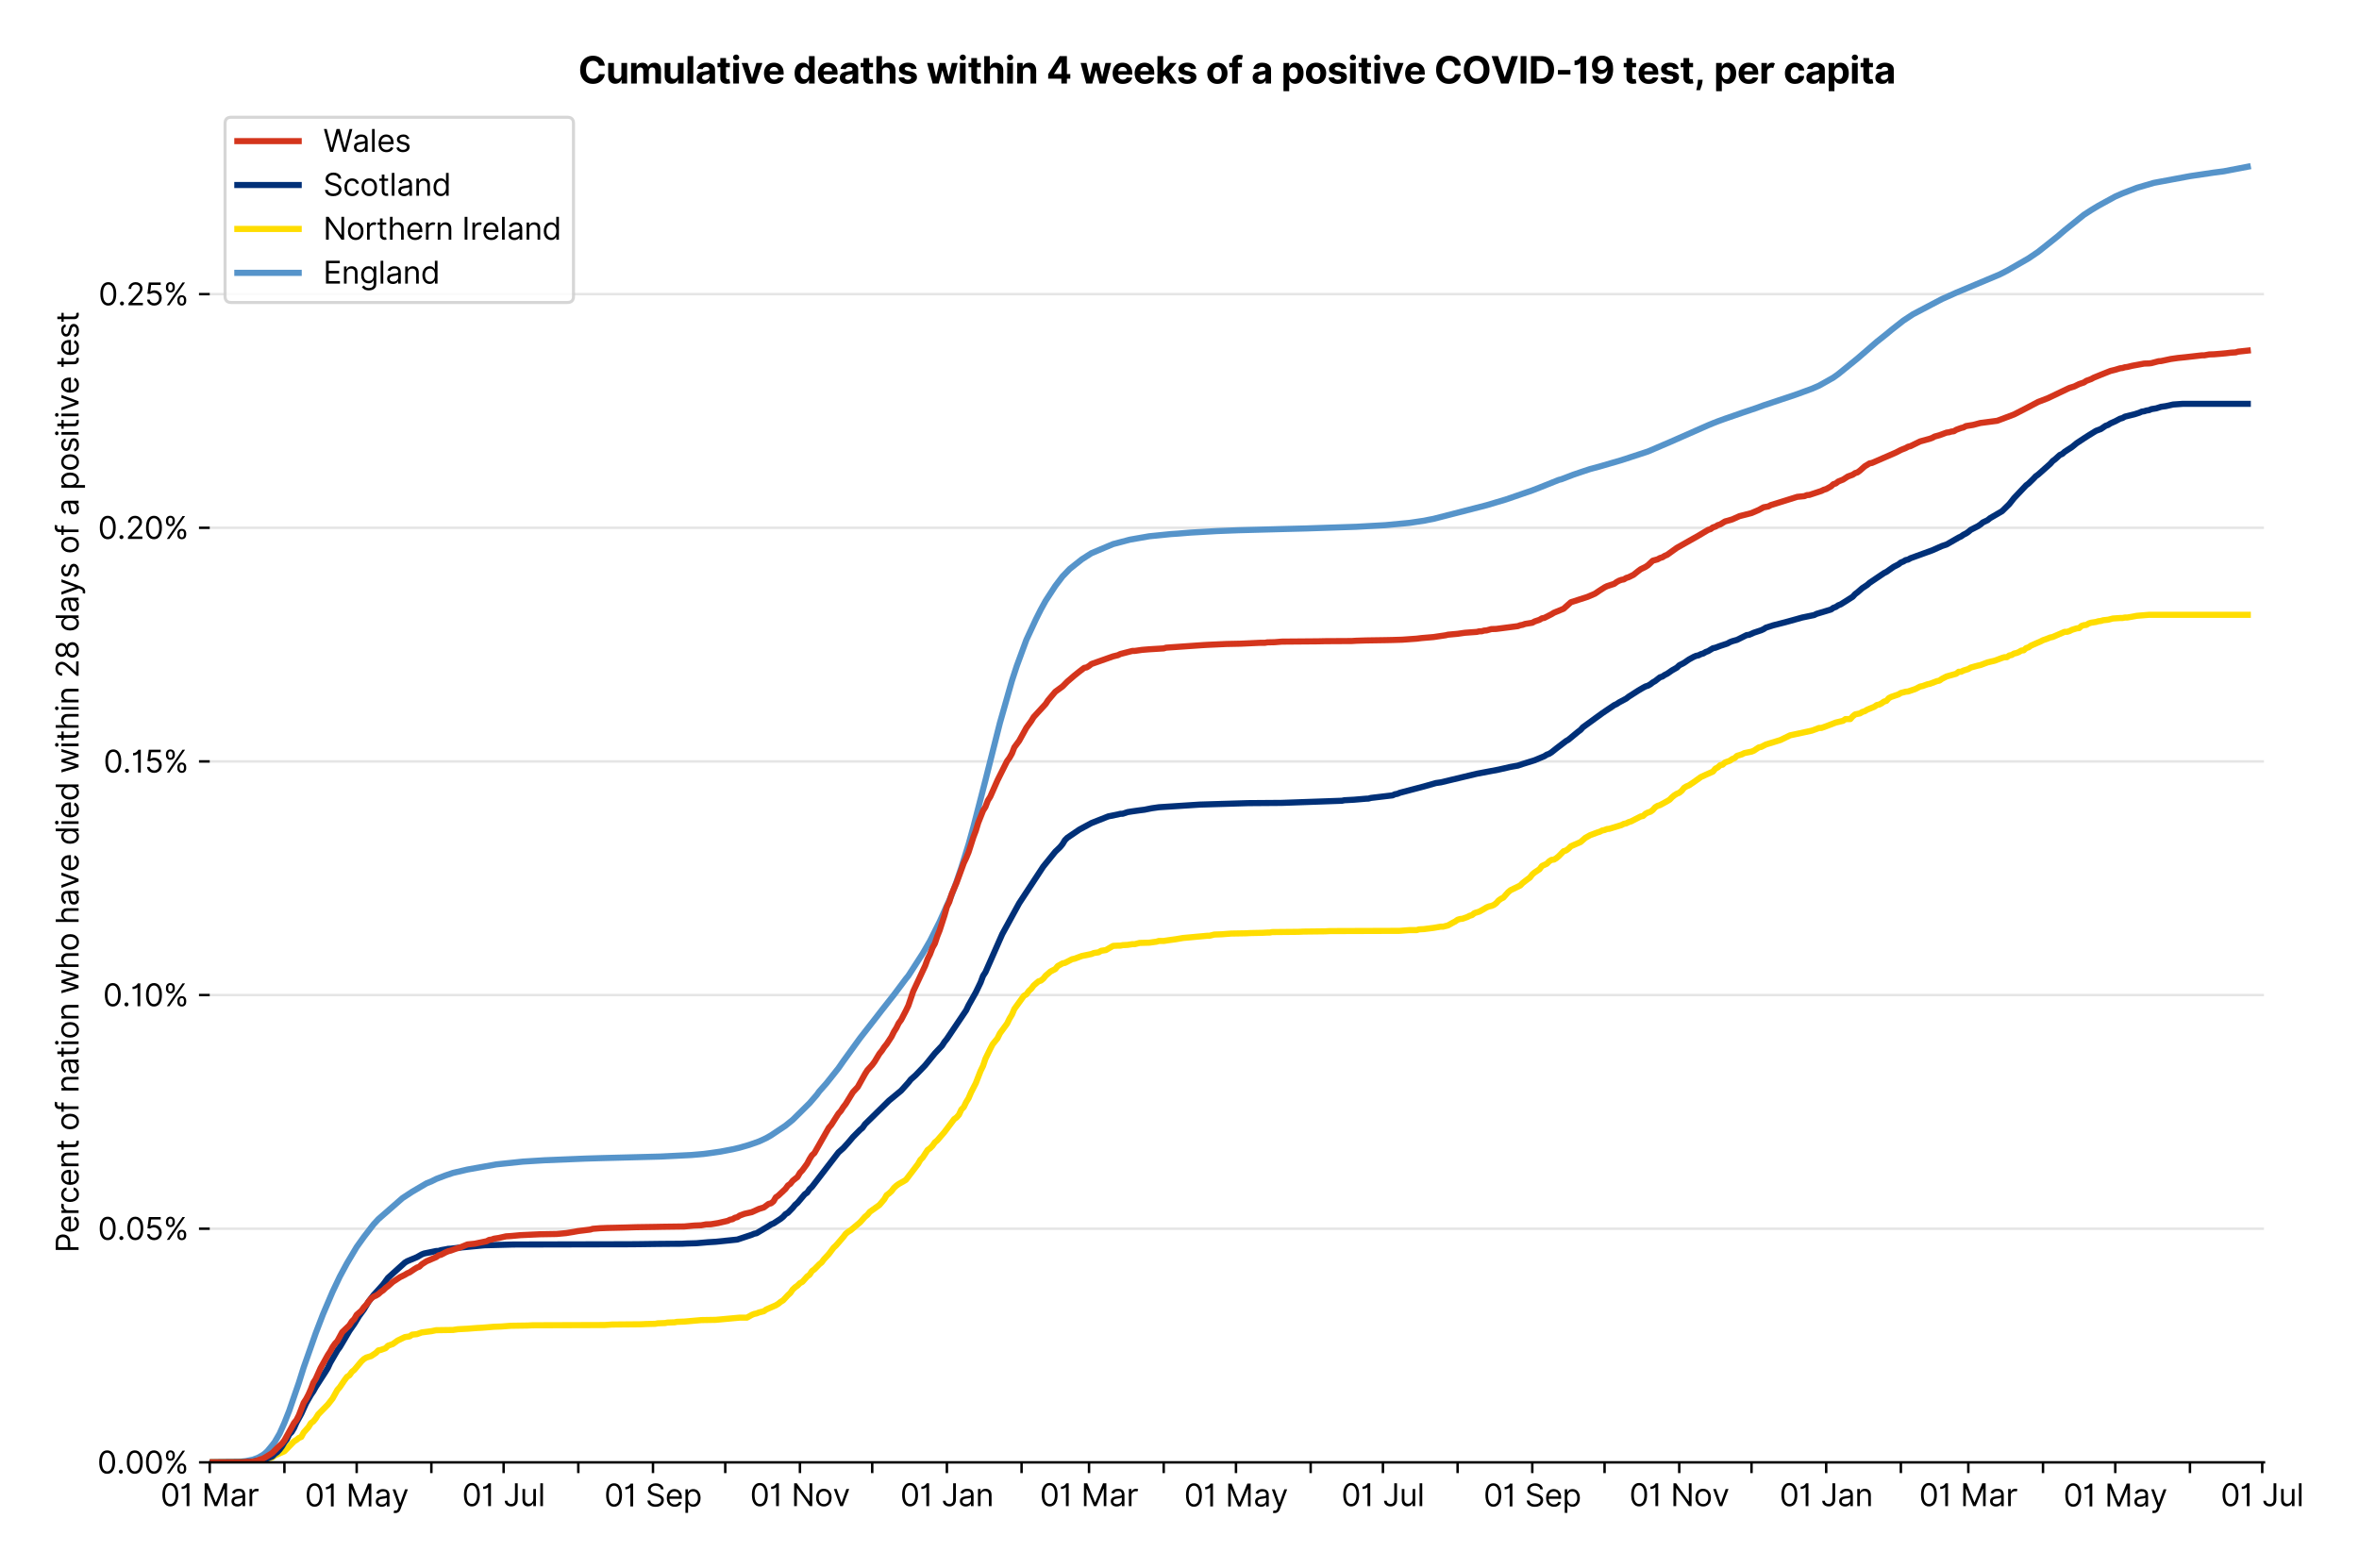 <?xml version="1.0" encoding="utf-8" standalone="no"?>
<!DOCTYPE svg PUBLIC "-//W3C//DTD SVG 1.1//EN"
  "http://www.w3.org/Graphics/SVG/1.1/DTD/svg11.dtd">
<svg xmlns:xlink="http://www.w3.org/1999/xlink" viewBox="0 0 768.941 511.234" xmlns="http://www.w3.org/2000/svg" version="1.1">
 <defs>
  <style type="text/css">*{stroke-linejoin: round; stroke-linecap: butt}</style>
 </defs>
 <g id="figure_1">
  <g id="patch_1">
   <path d="M 0 511.234 
L 768.941 511.234 
L 768.941 0 
L 0 0 
z
" style="fill: #ffffff"/>
  </g>
  <g id="axes_1">
   <g id="patch_2">
    <path d="M 68.362 476.745 
L 737.962 476.745 
L 737.962 33.225 
L 68.362 33.225 
z
" style="fill: #ffffff"/>
   </g>
   <g id="matplotlib.axis_1">
    <g id="xtick_1">
     <g id="line2d_1">
      <defs>
       <path id="m32bef7c1f2" d="M 0 0 
L 0 3.5 
" style="stroke: #000000; stroke-width: 0.8"/>
      </defs>
      <g>
       <use xlink:href="#m32bef7c1f2" x="68.362" y="476.745" style="stroke: #000000; stroke-width: 0.8"/>
      </g>
     </g>
     <g id="text_1">
      <!-- 01 Mar -->
      <g transform="translate(52.326 491.018)scale(0.1 -0.1)">
       <defs>
        <path id="Inter-Regular-30" d="M 2000 -64 
Q 1230 -64 806 561 
Q 382 1186 382 2327 
Q 382 3459 809 4088 
Q 1236 4718 2000 4718 
Q 2764 4718 3191 4088 
Q 3618 3459 3618 2327 
Q 3618 1186 3194 561 
Q 2771 -64 2000 -64 
z
M 2000 436 
Q 2509 436 2791 927 
Q 3073 1418 3073 2327 
Q 3073 3234 2789 3730 
Q 2505 4227 2000 4227 
Q 1496 4227 1211 3730 
Q 927 3234 927 2327 
Q 927 1418 1210 927 
Q 1493 436 2000 436 
z
" transform="scale(0.016)"/>
        <path id="Inter-Regular-31" d="M 1973 4655 
L 1973 0 
L 1409 0 
L 1409 3836 
L 1373 3836 
Q 1341 3773 1209 3692 
Q 1077 3611 868 3551 
Q 659 3491 391 3491 
L 391 3964 
Q 661 3964 859 4061 
Q 1057 4159 1190 4291 
Q 1323 4423 1392 4529 
Q 1461 4636 1473 4655 
L 1973 4655 
z
" transform="scale(0.016)"/>
        <path id="Inter-Regular-20" transform="scale(0.016)"/>
        <path id="Inter-Regular-4d" d="M 564 4655 
L 1236 4655 
L 2818 791 
L 2873 791 
L 4455 4655 
L 5127 4655 
L 5127 0 
L 4600 0 
L 4600 3536 
L 4555 3536 
L 3100 0 
L 2591 0 
L 1136 3536 
L 1091 3536 
L 1091 0 
L 564 0 
L 564 4655 
z
" transform="scale(0.016)"/>
        <path id="Inter-Regular-61" d="M 1518 -82 
Q 1186 -82 916 44 
Q 646 170 486 410 
Q 327 650 327 991 
Q 327 1291 445 1478 
Q 564 1666 761 1773 
Q 959 1880 1199 1933 
Q 1439 1986 1682 2018 
Q 2000 2059 2199 2080 
Q 2398 2102 2490 2154 
Q 2582 2207 2582 2336 
L 2582 2355 
Q 2582 2691 2399 2877 
Q 2216 3064 1846 3064 
Q 1461 3064 1243 2895 
Q 1025 2727 936 2536 
L 427 2718 
Q 564 3036 792 3214 
Q 1021 3393 1292 3464 
Q 1564 3536 1827 3536 
Q 1996 3536 2215 3496 
Q 2434 3457 2640 3334 
Q 2846 3211 2982 2963 
Q 3118 2716 3118 2300 
L 3118 0 
L 2582 0 
L 2582 473 
L 2555 473 
Q 2500 359 2373 229 
Q 2246 100 2034 9 
Q 1823 -82 1518 -82 
z
M 1600 400 
Q 1918 400 2137 525 
Q 2357 650 2469 847 
Q 2582 1045 2582 1264 
L 2582 1755 
Q 2548 1714 2433 1681 
Q 2318 1648 2169 1624 
Q 2021 1600 1881 1583 
Q 1741 1566 1655 1555 
Q 1446 1527 1265 1467 
Q 1084 1407 974 1287 
Q 864 1168 864 964 
Q 864 684 1072 542 
Q 1280 400 1600 400 
z
" transform="scale(0.016)"/>
        <path id="Inter-Regular-72" d="M 491 0 
L 491 3491 
L 1009 3491 
L 1009 2964 
L 1046 2964 
Q 1139 3223 1389 3384 
Q 1639 3545 1955 3545 
Q 2100 3545 2209 3511 
Q 2318 3477 2400 3418 
L 2218 2964 
Q 2161 2993 2085 3010 
Q 2009 3027 1909 3027 
Q 1527 3027 1277 2794 
Q 1027 2561 1027 2209 
L 1027 0 
L 491 0 
z
" transform="scale(0.016)"/>
       </defs>
       <use xlink:href="#Inter-Regular-30"/>
       <use xlink:href="#Inter-Regular-31" x="62.5"/>
       <use xlink:href="#Inter-Regular-20" x="106.676"/>
       <use xlink:href="#Inter-Regular-4d" x="134.801"/>
       <use xlink:href="#Inter-Regular-61" x="225.994"/>
       <use xlink:href="#Inter-Regular-72" x="282.386"/>
      </g>
     </g>
    </g>
    <g id="xtick_2">
     <g id="line2d_2">
      <g>
       <use xlink:href="#m32bef7c1f2" x="92.705" y="476.745" style="stroke: #000000; stroke-width: 0.8"/>
      </g>
     </g>
    </g>
    <g id="xtick_3">
     <g id="line2d_3">
      <g>
       <use xlink:href="#m32bef7c1f2" x="116.263" y="476.745" style="stroke: #000000; stroke-width: 0.8"/>
      </g>
     </g>
     <g id="text_2">
      <!-- 01 May -->
      <g transform="translate(99.36 491.117)scale(0.1 -0.1)">
       <defs>
        <path id="Inter-Regular-79" d="M 818 -1355 
Q 682 -1355 575 -1333 
Q 468 -1311 427 -1291 
L 564 -818 
Q 857 -893 1053 -814 
Q 1250 -736 1391 -345 
L 1509 -18 
L 218 3491 
L 800 3491 
L 1764 709 
L 1800 709 
L 2764 3491 
L 3346 3491 
L 1846 -564 
Q 1550 -1355 818 -1355 
z
" transform="scale(0.016)"/>
       </defs>
       <use xlink:href="#Inter-Regular-30"/>
       <use xlink:href="#Inter-Regular-31" x="62.5"/>
       <use xlink:href="#Inter-Regular-20" x="106.676"/>
       <use xlink:href="#Inter-Regular-4d" x="134.801"/>
       <use xlink:href="#Inter-Regular-61" x="225.994"/>
       <use xlink:href="#Inter-Regular-79" x="282.386"/>
      </g>
     </g>
    </g>
    <g id="xtick_4">
     <g id="line2d_4">
      <g>
       <use xlink:href="#m32bef7c1f2" x="140.606" y="476.745" style="stroke: #000000; stroke-width: 0.8"/>
      </g>
     </g>
    </g>
    <g id="xtick_5">
     <g id="line2d_5">
      <g>
       <use xlink:href="#m32bef7c1f2" x="164.163" y="476.745" style="stroke: #000000; stroke-width: 0.8"/>
      </g>
     </g>
     <g id="text_3">
      <!-- 01 Jul -->
      <g transform="translate(150.619 491.018)scale(0.1 -0.1)">
       <defs>
        <path id="Inter-Regular-4a" d="M 2346 4655 
L 2909 4655 
L 2909 1327 
Q 2909 657 2549 296 
Q 2189 -64 1582 -64 
Q 1200 -64 902 76 
Q 605 216 434 475 
Q 264 734 264 1091 
L 818 1091 
Q 818 795 1034 615 
Q 1250 436 1582 436 
Q 1948 436 2147 664 
Q 2346 893 2346 1327 
L 2346 4655 
z
" transform="scale(0.016)"/>
        <path id="Inter-Regular-75" d="M 2691 1427 
L 2691 3491 
L 3227 3491 
L 3227 0 
L 2691 0 
L 2691 591 
L 2655 591 
Q 2532 325 2273 140 
Q 2014 -45 1618 -45 
Q 1127 -45 809 280 
Q 491 605 491 1273 
L 491 3491 
L 1027 3491 
L 1027 1309 
Q 1027 927 1242 700 
Q 1457 473 1791 473 
Q 1991 473 2199 575 
Q 2407 677 2549 888 
Q 2691 1100 2691 1427 
z
" transform="scale(0.016)"/>
        <path id="Inter-Regular-6c" d="M 1027 4655 
L 1027 0 
L 491 0 
L 491 4655 
L 1027 4655 
z
" transform="scale(0.016)"/>
       </defs>
       <use xlink:href="#Inter-Regular-30"/>
       <use xlink:href="#Inter-Regular-31" x="62.5"/>
       <use xlink:href="#Inter-Regular-20" x="106.676"/>
       <use xlink:href="#Inter-Regular-4a" x="134.801"/>
       <use xlink:href="#Inter-Regular-75" x="189.063"/>
       <use xlink:href="#Inter-Regular-6c" x="247.159"/>
      </g>
     </g>
    </g>
    <g id="xtick_6">
     <g id="line2d_6">
      <g>
       <use xlink:href="#m32bef7c1f2" x="188.506" y="476.745" style="stroke: #000000; stroke-width: 0.8"/>
      </g>
     </g>
    </g>
    <g id="xtick_7">
     <g id="line2d_7">
      <g>
       <use xlink:href="#m32bef7c1f2" x="212.849" y="476.745" style="stroke: #000000; stroke-width: 0.8"/>
      </g>
     </g>
     <g id="text_4">
      <!-- 01 Sep -->
      <g transform="translate(196.961 491.117)scale(0.1 -0.1)">
       <defs>
        <path id="Inter-Regular-53" d="M 3109 3491 
Q 3068 3836 2777 4027 
Q 2486 4218 2064 4218 
Q 1600 4218 1318 3999 
Q 1036 3780 1036 3445 
Q 1036 3195 1189 3042 
Q 1343 2889 1553 2803 
Q 1764 2718 1936 2673 
L 2409 2545 
Q 2591 2498 2815 2414 
Q 3039 2330 3244 2185 
Q 3450 2041 3584 1816 
Q 3718 1591 3718 1264 
Q 3718 886 3521 581 
Q 3325 277 2949 97 
Q 2573 -82 2036 -82 
Q 1286 -82 845 272 
Q 405 627 364 1200 
L 946 1200 
Q 968 936 1124 764 
Q 1280 593 1519 510 
Q 1759 427 2036 427 
Q 2359 427 2616 533 
Q 2873 639 3023 828 
Q 3173 1018 3173 1273 
Q 3173 1505 3043 1650 
Q 2914 1795 2702 1886 
Q 2491 1977 2246 2045 
L 1673 2209 
Q 1127 2366 809 2657 
Q 491 2948 491 3418 
Q 491 3809 703 4101 
Q 916 4393 1276 4555 
Q 1636 4718 2082 4718 
Q 2532 4718 2882 4558 
Q 3232 4398 3437 4120 
Q 3643 3843 3655 3491 
L 3109 3491 
z
" transform="scale(0.016)"/>
        <path id="Inter-Regular-65" d="M 1955 -73 
Q 1450 -73 1085 151 
Q 721 375 524 778 
Q 327 1182 327 1718 
Q 327 2255 524 2665 
Q 721 3075 1074 3305 
Q 1427 3536 1900 3536 
Q 2173 3536 2439 3445 
Q 2705 3355 2923 3151 
Q 3141 2948 3270 2614 
Q 3400 2280 3400 1791 
L 3400 1564 
L 866 1564 
Q 884 1005 1183 707 
Q 1482 409 1955 409 
Q 2271 409 2498 545 
Q 2725 682 2827 955 
L 3346 809 
Q 3223 414 2854 170 
Q 2486 -73 1955 -73 
z
M 866 2027 
L 2855 2027 
Q 2855 2470 2595 2762 
Q 2336 3055 1900 3055 
Q 1593 3055 1368 2911 
Q 1143 2768 1013 2533 
Q 884 2298 866 2027 
z
" transform="scale(0.016)"/>
        <path id="Inter-Regular-70" d="M 491 -1309 
L 491 3491 
L 1009 3491 
L 1009 2936 
L 1073 2936 
Q 1132 3027 1237 3169 
Q 1343 3311 1542 3423 
Q 1741 3536 2082 3536 
Q 2523 3536 2859 3315 
Q 3196 3095 3384 2690 
Q 3573 2286 3573 1736 
Q 3573 1182 3384 776 
Q 3196 370 2861 148 
Q 2527 -73 2091 -73 
Q 1755 -73 1552 39 
Q 1350 152 1241 296 
Q 1132 441 1073 536 
L 1027 536 
L 1027 -1309 
L 491 -1309 
z
M 1018 1745 
Q 1018 1152 1276 780 
Q 1534 409 2018 409 
Q 2355 409 2581 587 
Q 2807 766 2921 1069 
Q 3036 1373 3036 1745 
Q 3036 2114 2923 2410 
Q 2811 2707 2585 2881 
Q 2359 3055 2018 3055 
Q 1527 3055 1272 2693 
Q 1018 2332 1018 1745 
z
" transform="scale(0.016)"/>
       </defs>
       <use xlink:href="#Inter-Regular-30"/>
       <use xlink:href="#Inter-Regular-31" x="62.5"/>
       <use xlink:href="#Inter-Regular-20" x="106.676"/>
       <use xlink:href="#Inter-Regular-53" x="134.801"/>
       <use xlink:href="#Inter-Regular-65" x="198.58"/>
       <use xlink:href="#Inter-Regular-70" x="256.818"/>
      </g>
     </g>
    </g>
    <g id="xtick_8">
     <g id="line2d_8">
      <g>
       <use xlink:href="#m32bef7c1f2" x="236.406" y="476.745" style="stroke: #000000; stroke-width: 0.8"/>
      </g>
     </g>
    </g>
    <g id="xtick_9">
     <g id="line2d_9">
      <g>
       <use xlink:href="#m32bef7c1f2" x="260.749" y="476.745" style="stroke: #000000; stroke-width: 0.8"/>
      </g>
     </g>
     <g id="text_5">
      <!-- 01 Nov -->
      <g transform="translate(244.478 491.018)scale(0.1 -0.1)">
       <defs>
        <path id="Inter-Regular-4e" d="M 4255 4655 
L 4255 0 
L 3709 0 
L 1173 3655 
L 1127 3655 
L 1127 0 
L 564 0 
L 564 4655 
L 1109 4655 
L 3655 991 
L 3700 991 
L 3700 4655 
L 4255 4655 
z
" transform="scale(0.016)"/>
        <path id="Inter-Regular-6f" d="M 1909 -73 
Q 1436 -73 1080 152 
Q 725 377 526 781 
Q 327 1186 327 1727 
Q 327 2273 526 2679 
Q 725 3086 1080 3311 
Q 1436 3536 1909 3536 
Q 2382 3536 2737 3311 
Q 3093 3086 3292 2679 
Q 3491 2273 3491 1727 
Q 3491 1186 3292 781 
Q 3093 377 2737 152 
Q 2382 -73 1909 -73 
z
M 1909 409 
Q 2268 409 2500 593 
Q 2732 777 2843 1077 
Q 2955 1377 2955 1727 
Q 2955 2077 2843 2379 
Q 2732 2682 2500 2868 
Q 2268 3055 1909 3055 
Q 1550 3055 1318 2868 
Q 1086 2682 975 2379 
Q 864 2077 864 1727 
Q 864 1377 975 1077 
Q 1086 777 1318 593 
Q 1550 409 1909 409 
z
" transform="scale(0.016)"/>
        <path id="Inter-Regular-76" d="M 3346 3491 
L 2055 0 
L 1509 0 
L 218 3491 
L 800 3491 
L 1764 709 
L 1800 709 
L 2764 3491 
L 3346 3491 
z
" transform="scale(0.016)"/>
       </defs>
       <use xlink:href="#Inter-Regular-30"/>
       <use xlink:href="#Inter-Regular-31" x="62.5"/>
       <use xlink:href="#Inter-Regular-20" x="106.676"/>
       <use xlink:href="#Inter-Regular-4e" x="134.801"/>
       <use xlink:href="#Inter-Regular-6f" x="210.085"/>
       <use xlink:href="#Inter-Regular-76" x="269.744"/>
      </g>
     </g>
    </g>
    <g id="xtick_10">
     <g id="line2d_10">
      <g>
       <use xlink:href="#m32bef7c1f2" x="284.307" y="476.745" style="stroke: #000000; stroke-width: 0.8"/>
      </g>
     </g>
    </g>
    <g id="xtick_11">
     <g id="line2d_11">
      <g>
       <use xlink:href="#m32bef7c1f2" x="308.649" y="476.745" style="stroke: #000000; stroke-width: 0.8"/>
      </g>
     </g>
     <g id="text_6">
      <!-- 01 Jan -->
      <g transform="translate(293.45 491.018)scale(0.1 -0.1)">
       <defs>
        <path id="Inter-Regular-6e" d="M 1027 2100 
L 1027 0 
L 491 0 
L 491 3491 
L 1009 3491 
L 1009 2945 
L 1055 2945 
Q 1177 3211 1427 3373 
Q 1677 3536 2073 3536 
Q 2602 3536 2928 3211 
Q 3255 2886 3255 2218 
L 3255 0 
L 2718 0 
L 2718 2182 
Q 2718 2593 2504 2824 
Q 2291 3055 1918 3055 
Q 1534 3055 1280 2806 
Q 1027 2557 1027 2100 
z
" transform="scale(0.016)"/>
       </defs>
       <use xlink:href="#Inter-Regular-30"/>
       <use xlink:href="#Inter-Regular-31" x="62.5"/>
       <use xlink:href="#Inter-Regular-20" x="106.676"/>
       <use xlink:href="#Inter-Regular-4a" x="134.801"/>
       <use xlink:href="#Inter-Regular-61" x="189.063"/>
       <use xlink:href="#Inter-Regular-6e" x="245.455"/>
      </g>
     </g>
    </g>
    <g id="xtick_12">
     <g id="line2d_12">
      <g>
       <use xlink:href="#m32bef7c1f2" x="332.992" y="476.745" style="stroke: #000000; stroke-width: 0.8"/>
      </g>
     </g>
    </g>
    <g id="xtick_13">
     <g id="line2d_13">
      <g>
       <use xlink:href="#m32bef7c1f2" x="354.979" y="476.745" style="stroke: #000000; stroke-width: 0.8"/>
      </g>
     </g>
     <g id="text_7">
      <!-- 01 Mar -->
      <g transform="translate(338.943 491.018)scale(0.1 -0.1)">
       <use xlink:href="#Inter-Regular-30"/>
       <use xlink:href="#Inter-Regular-31" x="62.5"/>
       <use xlink:href="#Inter-Regular-20" x="106.676"/>
       <use xlink:href="#Inter-Regular-4d" x="134.801"/>
       <use xlink:href="#Inter-Regular-61" x="225.994"/>
       <use xlink:href="#Inter-Regular-72" x="282.386"/>
      </g>
     </g>
    </g>
    <g id="xtick_14">
     <g id="line2d_14">
      <g>
       <use xlink:href="#m32bef7c1f2" x="379.322" y="476.745" style="stroke: #000000; stroke-width: 0.8"/>
      </g>
     </g>
    </g>
    <g id="xtick_15">
     <g id="line2d_15">
      <g>
       <use xlink:href="#m32bef7c1f2" x="402.88" y="476.745" style="stroke: #000000; stroke-width: 0.8"/>
      </g>
     </g>
     <g id="text_8">
      <!-- 01 May -->
      <g transform="translate(385.977 491.117)scale(0.1 -0.1)">
       <use xlink:href="#Inter-Regular-30"/>
       <use xlink:href="#Inter-Regular-31" x="62.5"/>
       <use xlink:href="#Inter-Regular-20" x="106.676"/>
       <use xlink:href="#Inter-Regular-4d" x="134.801"/>
       <use xlink:href="#Inter-Regular-61" x="225.994"/>
       <use xlink:href="#Inter-Regular-79" x="282.386"/>
      </g>
     </g>
    </g>
    <g id="xtick_16">
     <g id="line2d_16">
      <g>
       <use xlink:href="#m32bef7c1f2" x="427.222" y="476.745" style="stroke: #000000; stroke-width: 0.8"/>
      </g>
     </g>
    </g>
    <g id="xtick_17">
     <g id="line2d_17">
      <g>
       <use xlink:href="#m32bef7c1f2" x="450.78" y="476.745" style="stroke: #000000; stroke-width: 0.8"/>
      </g>
     </g>
     <g id="text_9">
      <!-- 01 Jul -->
      <g transform="translate(437.236 491.018)scale(0.1 -0.1)">
       <use xlink:href="#Inter-Regular-30"/>
       <use xlink:href="#Inter-Regular-31" x="62.5"/>
       <use xlink:href="#Inter-Regular-20" x="106.676"/>
       <use xlink:href="#Inter-Regular-4a" x="134.801"/>
       <use xlink:href="#Inter-Regular-75" x="189.063"/>
       <use xlink:href="#Inter-Regular-6c" x="247.159"/>
      </g>
     </g>
    </g>
    <g id="xtick_18">
     <g id="line2d_18">
      <g>
       <use xlink:href="#m32bef7c1f2" x="475.123" y="476.745" style="stroke: #000000; stroke-width: 0.8"/>
      </g>
     </g>
    </g>
    <g id="xtick_19">
     <g id="line2d_19">
      <g>
       <use xlink:href="#m32bef7c1f2" x="499.466" y="476.745" style="stroke: #000000; stroke-width: 0.8"/>
      </g>
     </g>
     <g id="text_10">
      <!-- 01 Sep -->
      <g transform="translate(483.578 491.117)scale(0.1 -0.1)">
       <use xlink:href="#Inter-Regular-30"/>
       <use xlink:href="#Inter-Regular-31" x="62.5"/>
       <use xlink:href="#Inter-Regular-20" x="106.676"/>
       <use xlink:href="#Inter-Regular-53" x="134.801"/>
       <use xlink:href="#Inter-Regular-65" x="198.58"/>
       <use xlink:href="#Inter-Regular-70" x="256.818"/>
      </g>
     </g>
    </g>
    <g id="xtick_20">
     <g id="line2d_20">
      <g>
       <use xlink:href="#m32bef7c1f2" x="523.023" y="476.745" style="stroke: #000000; stroke-width: 0.8"/>
      </g>
     </g>
    </g>
    <g id="xtick_21">
     <g id="line2d_21">
      <g>
       <use xlink:href="#m32bef7c1f2" x="547.366" y="476.745" style="stroke: #000000; stroke-width: 0.8"/>
      </g>
     </g>
     <g id="text_11">
      <!-- 01 Nov -->
      <g transform="translate(531.095 491.018)scale(0.1 -0.1)">
       <use xlink:href="#Inter-Regular-30"/>
       <use xlink:href="#Inter-Regular-31" x="62.5"/>
       <use xlink:href="#Inter-Regular-20" x="106.676"/>
       <use xlink:href="#Inter-Regular-4e" x="134.801"/>
       <use xlink:href="#Inter-Regular-6f" x="210.085"/>
       <use xlink:href="#Inter-Regular-76" x="269.744"/>
      </g>
     </g>
    </g>
    <g id="xtick_22">
     <g id="line2d_22">
      <g>
       <use xlink:href="#m32bef7c1f2" x="570.923" y="476.745" style="stroke: #000000; stroke-width: 0.8"/>
      </g>
     </g>
    </g>
    <g id="xtick_23">
     <g id="line2d_23">
      <g>
       <use xlink:href="#m32bef7c1f2" x="595.266" y="476.745" style="stroke: #000000; stroke-width: 0.8"/>
      </g>
     </g>
     <g id="text_12">
      <!-- 01 Jan -->
      <g transform="translate(580.067 491.018)scale(0.1 -0.1)">
       <use xlink:href="#Inter-Regular-30"/>
       <use xlink:href="#Inter-Regular-31" x="62.5"/>
       <use xlink:href="#Inter-Regular-20" x="106.676"/>
       <use xlink:href="#Inter-Regular-4a" x="134.801"/>
       <use xlink:href="#Inter-Regular-61" x="189.063"/>
       <use xlink:href="#Inter-Regular-6e" x="245.455"/>
      </g>
     </g>
    </g>
    <g id="xtick_24">
     <g id="line2d_24">
      <g>
       <use xlink:href="#m32bef7c1f2" x="619.609" y="476.745" style="stroke: #000000; stroke-width: 0.8"/>
      </g>
     </g>
    </g>
    <g id="xtick_25">
     <g id="line2d_25">
      <g>
       <use xlink:href="#m32bef7c1f2" x="641.596" y="476.745" style="stroke: #000000; stroke-width: 0.8"/>
      </g>
     </g>
     <g id="text_13">
      <!-- 01 Mar -->
      <g transform="translate(625.559 491.018)scale(0.1 -0.1)">
       <use xlink:href="#Inter-Regular-30"/>
       <use xlink:href="#Inter-Regular-31" x="62.5"/>
       <use xlink:href="#Inter-Regular-20" x="106.676"/>
       <use xlink:href="#Inter-Regular-4d" x="134.801"/>
       <use xlink:href="#Inter-Regular-61" x="225.994"/>
       <use xlink:href="#Inter-Regular-72" x="282.386"/>
      </g>
     </g>
    </g>
    <g id="xtick_26">
     <g id="line2d_26">
      <g>
       <use xlink:href="#m32bef7c1f2" x="665.939" y="476.745" style="stroke: #000000; stroke-width: 0.8"/>
      </g>
     </g>
    </g>
    <g id="xtick_27">
     <g id="line2d_27">
      <g>
       <use xlink:href="#m32bef7c1f2" x="689.496" y="476.745" style="stroke: #000000; stroke-width: 0.8"/>
      </g>
     </g>
     <g id="text_14">
      <!-- 01 May -->
      <g transform="translate(672.593 491.117)scale(0.1 -0.1)">
       <use xlink:href="#Inter-Regular-30"/>
       <use xlink:href="#Inter-Regular-31" x="62.5"/>
       <use xlink:href="#Inter-Regular-20" x="106.676"/>
       <use xlink:href="#Inter-Regular-4d" x="134.801"/>
       <use xlink:href="#Inter-Regular-61" x="225.994"/>
       <use xlink:href="#Inter-Regular-79" x="282.386"/>
      </g>
     </g>
    </g>
    <g id="xtick_28">
     <g id="line2d_28">
      <g>
       <use xlink:href="#m32bef7c1f2" x="713.839" y="476.745" style="stroke: #000000; stroke-width: 0.8"/>
      </g>
     </g>
    </g>
    <g id="xtick_29">
     <g id="line2d_29">
      <g>
       <use xlink:href="#m32bef7c1f2" x="737.397" y="476.745" style="stroke: #000000; stroke-width: 0.8"/>
      </g>
     </g>
     <g id="text_15">
      <!-- 01 Jul -->
      <g transform="translate(723.853 491.018)scale(0.1 -0.1)">
       <use xlink:href="#Inter-Regular-30"/>
       <use xlink:href="#Inter-Regular-31" x="62.5"/>
       <use xlink:href="#Inter-Regular-20" x="106.676"/>
       <use xlink:href="#Inter-Regular-4a" x="134.801"/>
       <use xlink:href="#Inter-Regular-75" x="189.063"/>
       <use xlink:href="#Inter-Regular-6c" x="247.159"/>
      </g>
     </g>
    </g>
   </g>
   <g id="matplotlib.axis_2">
    <g id="ytick_1">
     <g id="line2d_30">
      <path d="M 68.362 476.745 
L 737.962 476.745 
" clip-path="url(#pfd5c172ccc)" style="fill: none; stroke: #e5e5e5; stroke-width: 0.8; stroke-linecap: square"/>
     </g>
     <g id="line2d_31">
      <defs>
       <path id="m85a9703047" d="M 0 0 
L -3.5 0 
" style="stroke: #000000; stroke-width: 0.8"/>
      </defs>
      <g>
       <use xlink:href="#m85a9703047" x="68.362" y="476.745" style="stroke: #000000; stroke-width: 0.8"/>
      </g>
     </g>
     <g id="text_16">
      <!-- 0.00% -->
      <g transform="translate(31.731 480.382)scale(0.1 -0.1)">
       <defs>
        <path id="Inter-Regular-2e" d="M 882 -36 
Q 714 -36 593 84 
Q 473 205 473 373 
Q 473 541 593 661 
Q 714 782 882 782 
Q 1050 782 1170 661 
Q 1291 541 1291 373 
Q 1291 205 1170 84 
Q 1050 -36 882 -36 
z
" transform="scale(0.016)"/>
        <path id="Inter-Regular-25" d="M 2855 873 
L 2855 1118 
Q 2855 1373 2960 1585 
Q 3066 1798 3269 1926 
Q 3473 2055 3764 2055 
Q 4059 2055 4259 1926 
Q 4459 1798 4561 1585 
Q 4664 1373 4664 1118 
L 4664 873 
Q 4664 618 4560 405 
Q 4457 193 4256 64 
Q 4055 -64 3764 -64 
Q 3468 -64 3266 64 
Q 3064 193 2959 405 
Q 2855 618 2855 873 
z
M 536 3536 
L 536 3782 
Q 536 4036 642 4248 
Q 748 4461 951 4589 
Q 1155 4718 1446 4718 
Q 1741 4718 1941 4589 
Q 2141 4461 2243 4248 
Q 2346 4036 2346 3782 
L 2346 3536 
Q 2346 3282 2242 3069 
Q 2139 2857 1937 2728 
Q 1736 2600 1446 2600 
Q 1150 2600 948 2728 
Q 746 2857 641 3069 
Q 536 3282 536 3536 
z
M 709 0 
L 3909 4655 
L 4427 4655 
L 1227 0 
L 709 0 
z
M 3318 1118 
L 3318 873 
Q 3318 661 3418 494 
Q 3518 327 3764 327 
Q 4002 327 4101 494 
Q 4200 661 4200 873 
L 4200 1118 
Q 4200 1330 4104 1497 
Q 4009 1664 3764 1664 
Q 3525 1664 3421 1497 
Q 3318 1330 3318 1118 
z
M 1000 3782 
L 1000 3536 
Q 1000 3325 1100 3158 
Q 1200 2991 1446 2991 
Q 1684 2991 1783 3158 
Q 1882 3325 1882 3536 
L 1882 3782 
Q 1882 3993 1786 4160 
Q 1691 4327 1446 4327 
Q 1207 4327 1103 4160 
Q 1000 3993 1000 3782 
z
" transform="scale(0.016)"/>
       </defs>
       <use xlink:href="#Inter-Regular-30"/>
       <use xlink:href="#Inter-Regular-2e" x="62.5"/>
       <use xlink:href="#Inter-Regular-30" x="90.057"/>
       <use xlink:href="#Inter-Regular-30" x="152.557"/>
       <use xlink:href="#Inter-Regular-25" x="215.057"/>
      </g>
     </g>
    </g>
    <g id="ytick_2">
     <g id="line2d_32">
      <path d="M 68.362 400.575 
L 737.962 400.575 
" clip-path="url(#pfd5c172ccc)" style="fill: none; stroke: #e5e5e5; stroke-width: 0.8; stroke-linecap: square"/>
     </g>
     <g id="line2d_33">
      <g>
       <use xlink:href="#m85a9703047" x="68.362" y="400.575" style="stroke: #000000; stroke-width: 0.8"/>
      </g>
     </g>
     <g id="text_17">
      <!-- 0.05% -->
      <g transform="translate(31.902 404.212)scale(0.1 -0.1)">
       <defs>
        <path id="Inter-Regular-35" d="M 1936 -64 
Q 1536 -64 1216 95 
Q 896 255 702 532 
Q 509 809 491 1164 
L 1036 1164 
Q 1068 848 1324 642 
Q 1580 436 1936 436 
Q 2223 436 2447 570 
Q 2671 705 2799 940 
Q 2927 1175 2927 1473 
Q 2927 1777 2794 2017 
Q 2661 2257 2429 2395 
Q 2198 2534 1900 2536 
Q 1686 2539 1461 2472 
Q 1236 2405 1091 2300 
L 564 2364 
L 846 4655 
L 3264 4655 
L 3264 4155 
L 1318 4155 
L 1155 2782 
L 1182 2782 
Q 1325 2895 1541 2970 
Q 1757 3045 1991 3045 
Q 2418 3045 2753 2842 
Q 3089 2639 3281 2286 
Q 3473 1934 3473 1482 
Q 3473 1036 3274 687 
Q 3075 339 2727 137 
Q 2380 -64 1936 -64 
z
" transform="scale(0.016)"/>
       </defs>
       <use xlink:href="#Inter-Regular-30"/>
       <use xlink:href="#Inter-Regular-2e" x="62.5"/>
       <use xlink:href="#Inter-Regular-30" x="90.057"/>
       <use xlink:href="#Inter-Regular-35" x="152.557"/>
       <use xlink:href="#Inter-Regular-25" x="213.352"/>
      </g>
     </g>
    </g>
    <g id="ytick_3">
     <g id="line2d_34">
      <path d="M 68.362 324.405 
L 737.962 324.405 
" clip-path="url(#pfd5c172ccc)" style="fill: none; stroke: #e5e5e5; stroke-width: 0.8; stroke-linecap: square"/>
     </g>
     <g id="line2d_35">
      <g>
       <use xlink:href="#m85a9703047" x="68.362" y="324.405" style="stroke: #000000; stroke-width: 0.8"/>
      </g>
     </g>
     <g id="text_18">
      <!-- 0.10% -->
      <g transform="translate(33.564 328.042)scale(0.1 -0.1)">
       <use xlink:href="#Inter-Regular-30"/>
       <use xlink:href="#Inter-Regular-2e" x="62.5"/>
       <use xlink:href="#Inter-Regular-31" x="90.057"/>
       <use xlink:href="#Inter-Regular-30" x="134.233"/>
       <use xlink:href="#Inter-Regular-25" x="196.733"/>
      </g>
     </g>
    </g>
    <g id="ytick_4">
     <g id="line2d_36">
      <path d="M 68.362 248.235 
L 737.962 248.235 
" clip-path="url(#pfd5c172ccc)" style="fill: none; stroke: #e5e5e5; stroke-width: 0.8; stroke-linecap: square"/>
     </g>
     <g id="line2d_37">
      <g>
       <use xlink:href="#m85a9703047" x="68.362" y="248.235" style="stroke: #000000; stroke-width: 0.8"/>
      </g>
     </g>
     <g id="text_19">
      <!-- 0.15% -->
      <g transform="translate(33.734 251.872)scale(0.1 -0.1)">
       <use xlink:href="#Inter-Regular-30"/>
       <use xlink:href="#Inter-Regular-2e" x="62.5"/>
       <use xlink:href="#Inter-Regular-31" x="90.057"/>
       <use xlink:href="#Inter-Regular-35" x="134.233"/>
       <use xlink:href="#Inter-Regular-25" x="195.028"/>
      </g>
     </g>
    </g>
    <g id="ytick_5">
     <g id="line2d_38">
      <path d="M 68.362 172.065 
L 737.962 172.065 
" clip-path="url(#pfd5c172ccc)" style="fill: none; stroke: #e5e5e5; stroke-width: 0.8; stroke-linecap: square"/>
     </g>
     <g id="line2d_39">
      <g>
       <use xlink:href="#m85a9703047" x="68.362" y="172.065" style="stroke: #000000; stroke-width: 0.8"/>
      </g>
     </g>
     <g id="text_20">
      <!-- 0.20% -->
      <g transform="translate(31.93 175.701)scale(0.1 -0.1)">
       <defs>
        <path id="Inter-Regular-32" d="M 482 0 
L 482 409 
L 2018 2091 
Q 2289 2386 2464 2605 
Q 2639 2825 2724 3019 
Q 2809 3214 2809 3427 
Q 2809 3795 2553 4011 
Q 2298 4227 1918 4227 
Q 1514 4227 1275 3985 
Q 1036 3743 1036 3345 
L 500 3345 
Q 500 3755 688 4064 
Q 877 4373 1203 4545 
Q 1530 4718 1936 4718 
Q 2346 4718 2661 4545 
Q 2977 4373 3156 4079 
Q 3336 3786 3336 3427 
Q 3336 3170 3244 2926 
Q 3152 2682 2926 2383 
Q 2700 2084 2300 1655 
L 1255 536 
L 1255 500 
L 3418 500 
L 3418 0 
L 482 0 
z
" transform="scale(0.016)"/>
       </defs>
       <use xlink:href="#Inter-Regular-30"/>
       <use xlink:href="#Inter-Regular-2e" x="62.5"/>
       <use xlink:href="#Inter-Regular-32" x="90.057"/>
       <use xlink:href="#Inter-Regular-30" x="150.568"/>
       <use xlink:href="#Inter-Regular-25" x="213.068"/>
      </g>
     </g>
    </g>
    <g id="ytick_6">
     <g id="line2d_40">
      <path d="M 68.362 95.895 
L 737.962 95.895 
" clip-path="url(#pfd5c172ccc)" style="fill: none; stroke: #e5e5e5; stroke-width: 0.8; stroke-linecap: square"/>
     </g>
     <g id="line2d_41">
      <g>
       <use xlink:href="#m85a9703047" x="68.362" y="95.895" style="stroke: #000000; stroke-width: 0.8"/>
      </g>
     </g>
     <g id="text_21">
      <!-- 0.25% -->
      <g transform="translate(32.1 99.531)scale(0.1 -0.1)">
       <use xlink:href="#Inter-Regular-30"/>
       <use xlink:href="#Inter-Regular-2e" x="62.5"/>
       <use xlink:href="#Inter-Regular-32" x="90.057"/>
       <use xlink:href="#Inter-Regular-35" x="150.568"/>
       <use xlink:href="#Inter-Regular-25" x="211.364"/>
      </g>
     </g>
    </g>
    <g id="text_22">
     <!-- Percent of nation who have died within 28 days of a positive test -->
     <g transform="translate(25.614 408.396)rotate(-90)scale(0.1 -0.1)">
      <defs>
       <path id="Inter-Regular-50" d="M 564 0 
L 564 4655 
L 2136 4655 
Q 2684 4655 3033 4458 
Q 3382 4261 3550 3927 
Q 3718 3593 3718 3182 
Q 3718 2770 3551 2434 
Q 3384 2098 3036 1899 
Q 2689 1700 2146 1700 
L 1127 1700 
L 1127 0 
L 564 0 
z
M 1127 2200 
L 2127 2200 
Q 2689 2200 2926 2482 
Q 3164 2764 3164 3182 
Q 3164 3602 2925 3878 
Q 2686 4155 2118 4155 
L 1127 4155 
L 1127 2200 
z
" transform="scale(0.016)"/>
       <path id="Inter-Regular-63" d="M 1909 -73 
Q 1418 -73 1063 159 
Q 709 391 518 798 
Q 327 1205 327 1727 
Q 327 2259 524 2667 
Q 721 3075 1074 3305 
Q 1427 3536 1900 3536 
Q 2268 3536 2563 3400 
Q 2859 3264 3047 3018 
Q 3236 2773 3282 2445 
L 2746 2445 
Q 2684 2684 2474 2869 
Q 2264 3055 1909 3055 
Q 1439 3055 1151 2697 
Q 864 2339 864 1745 
Q 864 1139 1148 774 
Q 1432 409 1909 409 
Q 2223 409 2447 570 
Q 2671 732 2746 1018 
L 3282 1018 
Q 3236 709 3058 462 
Q 2880 216 2588 71 
Q 2296 -73 1909 -73 
z
" transform="scale(0.016)"/>
       <path id="Inter-Regular-74" d="M 2009 3491 
L 2009 3036 
L 1264 3036 
L 1264 1000 
Q 1264 773 1331 660 
Q 1398 548 1503 510 
Q 1609 473 1727 473 
Q 1816 473 1873 483 
Q 1930 493 1964 500 
L 2073 18 
Q 2018 -2 1920 -23 
Q 1823 -45 1673 -45 
Q 1446 -45 1228 52 
Q 1011 150 869 350 
Q 727 550 727 855 
L 727 3036 
L 200 3036 
L 200 3491 
L 727 3491 
L 727 4327 
L 1264 4327 
L 1264 3491 
L 2009 3491 
z
" transform="scale(0.016)"/>
       <path id="Inter-Regular-66" d="M 2046 3491 
L 2046 3036 
L 1264 3036 
L 1264 0 
L 727 0 
L 727 3036 
L 164 3036 
L 164 3491 
L 727 3491 
L 727 3973 
Q 727 4273 868 4473 
Q 1009 4673 1234 4773 
Q 1459 4873 1709 4873 
Q 1907 4873 2032 4841 
Q 2157 4809 2218 4782 
L 2064 4318 
Q 2023 4332 1951 4352 
Q 1880 4373 1764 4373 
Q 1498 4373 1381 4239 
Q 1264 4105 1264 3845 
L 1264 3491 
L 2046 3491 
z
" transform="scale(0.016)"/>
       <path id="Inter-Regular-69" d="M 491 0 
L 491 3491 
L 1027 3491 
L 1027 0 
L 491 0 
z
M 764 4073 
Q 607 4073 494 4179 
Q 382 4286 382 4436 
Q 382 4586 494 4693 
Q 607 4800 764 4800 
Q 921 4800 1033 4693 
Q 1146 4586 1146 4436 
Q 1146 4286 1033 4179 
Q 921 4073 764 4073 
z
" transform="scale(0.016)"/>
       <path id="Inter-Regular-77" d="M 1282 0 
L 218 3491 
L 782 3491 
L 1536 818 
L 1573 818 
L 2318 3491 
L 2891 3491 
L 3627 827 
L 3664 827 
L 4418 3491 
L 4982 3491 
L 3918 0 
L 3391 0 
L 2627 2682 
L 2573 2682 
L 1809 0 
L 1282 0 
z
" transform="scale(0.016)"/>
       <path id="Inter-Regular-68" d="M 1027 2100 
L 1027 0 
L 491 0 
L 491 4655 
L 1027 4655 
L 1027 2945 
L 1073 2945 
Q 1196 3216 1442 3376 
Q 1689 3536 2100 3536 
Q 2636 3536 2963 3213 
Q 3291 2891 3291 2218 
L 3291 0 
L 2755 0 
L 2755 2182 
Q 2755 2598 2540 2826 
Q 2325 3055 1946 3055 
Q 1548 3055 1287 2806 
Q 1027 2557 1027 2100 
z
" transform="scale(0.016)"/>
       <path id="Inter-Regular-64" d="M 1809 -73 
Q 1373 -73 1039 148 
Q 705 370 516 776 
Q 327 1182 327 1736 
Q 327 2286 516 2690 
Q 705 3095 1041 3315 
Q 1377 3536 1818 3536 
Q 2159 3536 2358 3423 
Q 2557 3311 2662 3169 
Q 2768 3027 2827 2936 
L 2873 2936 
L 2873 4655 
L 3409 4655 
L 3409 0 
L 2891 0 
L 2891 536 
L 2827 536 
Q 2768 441 2659 296 
Q 2550 152 2348 39 
Q 2146 -73 1809 -73 
z
M 1882 409 
Q 2366 409 2624 780 
Q 2882 1152 2882 1745 
Q 2882 2332 2627 2693 
Q 2373 3055 1882 3055 
Q 1541 3055 1315 2881 
Q 1089 2707 976 2410 
Q 864 2114 864 1745 
Q 864 1373 978 1069 
Q 1093 766 1319 587 
Q 1546 409 1882 409 
z
" transform="scale(0.016)"/>
       <path id="Inter-Regular-38" d="M 1973 -64 
Q 1505 -64 1147 103 
Q 789 270 589 564 
Q 389 859 391 1236 
Q 389 1532 507 1783 
Q 625 2034 830 2203 
Q 1036 2373 1291 2418 
L 1291 2445 
Q 957 2532 759 2821 
Q 561 3111 564 3482 
Q 561 3836 743 4115 
Q 925 4395 1244 4556 
Q 1564 4718 1973 4718 
Q 2377 4718 2695 4556 
Q 3014 4395 3197 4115 
Q 3380 3836 3382 3482 
Q 3380 3111 3181 2821 
Q 2982 2532 2655 2445 
L 2655 2418 
Q 2907 2373 3109 2203 
Q 3311 2034 3431 1783 
Q 3552 1532 3555 1236 
Q 3552 859 3351 564 
Q 3150 270 2794 103 
Q 2439 -64 1973 -64 
z
M 1973 436 
Q 2446 436 2722 662 
Q 2998 889 3000 1264 
Q 2998 1527 2864 1729 
Q 2730 1932 2499 2048 
Q 2268 2164 1973 2164 
Q 1675 2164 1442 2048 
Q 1209 1932 1076 1729 
Q 943 1527 946 1264 
Q 943 889 1218 662 
Q 1493 436 1973 436 
z
M 1973 2645 
Q 2348 2645 2591 2864 
Q 2834 3084 2836 3445 
Q 2834 3800 2596 4013 
Q 2359 4227 1973 4227 
Q 1582 4227 1344 4013 
Q 1107 3800 1109 3445 
Q 1107 3084 1349 2864 
Q 1591 2645 1973 2645 
z
" transform="scale(0.016)"/>
       <path id="Inter-Regular-73" d="M 2964 2709 
L 2482 2573 
Q 2411 2755 2245 2914 
Q 2080 3073 1727 3073 
Q 1407 3073 1194 2926 
Q 982 2780 982 2555 
Q 982 2355 1127 2239 
Q 1273 2123 1582 2045 
L 2100 1918 
Q 3027 1691 3027 973 
Q 3027 673 2855 436 
Q 2684 200 2377 63 
Q 2071 -73 1664 -73 
Q 1130 -73 780 159 
Q 430 391 336 836 
L 846 964 
Q 989 400 1655 400 
Q 2030 400 2251 560 
Q 2473 720 2473 945 
Q 2473 1316 1955 1436 
L 1373 1573 
Q 893 1686 669 1926 
Q 446 2166 446 2527 
Q 446 2823 613 3050 
Q 780 3277 1069 3406 
Q 1359 3536 1727 3536 
Q 2246 3536 2542 3309 
Q 2839 3082 2964 2709 
z
" transform="scale(0.016)"/>
      </defs>
      <use xlink:href="#Inter-Regular-50"/>
      <use xlink:href="#Inter-Regular-65" x="63.494"/>
      <use xlink:href="#Inter-Regular-72" x="121.733"/>
      <use xlink:href="#Inter-Regular-63" x="160.085"/>
      <use xlink:href="#Inter-Regular-65" x="215.909"/>
      <use xlink:href="#Inter-Regular-6e" x="274.148"/>
      <use xlink:href="#Inter-Regular-74" x="332.671"/>
      <use xlink:href="#Inter-Regular-20" x="369.034"/>
      <use xlink:href="#Inter-Regular-6f" x="397.159"/>
      <use xlink:href="#Inter-Regular-66" x="456.818"/>
      <use xlink:href="#Inter-Regular-20" x="492.898"/>
      <use xlink:href="#Inter-Regular-6e" x="521.023"/>
      <use xlink:href="#Inter-Regular-61" x="579.546"/>
      <use xlink:href="#Inter-Regular-74" x="635.938"/>
      <use xlink:href="#Inter-Regular-69" x="672.301"/>
      <use xlink:href="#Inter-Regular-6f" x="696.023"/>
      <use xlink:href="#Inter-Regular-6e" x="755.682"/>
      <use xlink:href="#Inter-Regular-20" x="814.205"/>
      <use xlink:href="#Inter-Regular-77" x="842.33"/>
      <use xlink:href="#Inter-Regular-68" x="923.58"/>
      <use xlink:href="#Inter-Regular-6f" x="982.671"/>
      <use xlink:href="#Inter-Regular-20" x="1042.33"/>
      <use xlink:href="#Inter-Regular-68" x="1070.455"/>
      <use xlink:href="#Inter-Regular-61" x="1129.546"/>
      <use xlink:href="#Inter-Regular-76" x="1185.938"/>
      <use xlink:href="#Inter-Regular-65" x="1241.62"/>
      <use xlink:href="#Inter-Regular-20" x="1299.858"/>
      <use xlink:href="#Inter-Regular-64" x="1327.983"/>
      <use xlink:href="#Inter-Regular-69" x="1390.057"/>
      <use xlink:href="#Inter-Regular-65" x="1413.779"/>
      <use xlink:href="#Inter-Regular-64" x="1472.017"/>
      <use xlink:href="#Inter-Regular-20" x="1534.091"/>
      <use xlink:href="#Inter-Regular-77" x="1562.216"/>
      <use xlink:href="#Inter-Regular-69" x="1643.466"/>
      <use xlink:href="#Inter-Regular-74" x="1667.188"/>
      <use xlink:href="#Inter-Regular-68" x="1703.551"/>
      <use xlink:href="#Inter-Regular-69" x="1762.642"/>
      <use xlink:href="#Inter-Regular-6e" x="1786.364"/>
      <use xlink:href="#Inter-Regular-20" x="1844.887"/>
      <use xlink:href="#Inter-Regular-32" x="1873.012"/>
      <use xlink:href="#Inter-Regular-38" x="1933.523"/>
      <use xlink:href="#Inter-Regular-20" x="1995.171"/>
      <use xlink:href="#Inter-Regular-64" x="2023.296"/>
      <use xlink:href="#Inter-Regular-61" x="2085.37"/>
      <use xlink:href="#Inter-Regular-79" x="2141.762"/>
      <use xlink:href="#Inter-Regular-73" x="2197.444"/>
      <use xlink:href="#Inter-Regular-20" x="2249.716"/>
      <use xlink:href="#Inter-Regular-6f" x="2277.841"/>
      <use xlink:href="#Inter-Regular-66" x="2337.5"/>
      <use xlink:href="#Inter-Regular-20" x="2373.58"/>
      <use xlink:href="#Inter-Regular-61" x="2401.705"/>
      <use xlink:href="#Inter-Regular-20" x="2458.097"/>
      <use xlink:href="#Inter-Regular-70" x="2486.222"/>
      <use xlink:href="#Inter-Regular-6f" x="2547.16"/>
      <use xlink:href="#Inter-Regular-73" x="2606.819"/>
      <use xlink:href="#Inter-Regular-69" x="2659.091"/>
      <use xlink:href="#Inter-Regular-74" x="2682.813"/>
      <use xlink:href="#Inter-Regular-69" x="2719.177"/>
      <use xlink:href="#Inter-Regular-76" x="2742.898"/>
      <use xlink:href="#Inter-Regular-65" x="2798.58"/>
      <use xlink:href="#Inter-Regular-20" x="2856.819"/>
      <use xlink:href="#Inter-Regular-74" x="2884.944"/>
      <use xlink:href="#Inter-Regular-65" x="2921.307"/>
      <use xlink:href="#Inter-Regular-73" x="2979.546"/>
      <use xlink:href="#Inter-Regular-74" x="3031.819"/>
     </g>
    </g>
   </g>
   <g id="line2d_42">
    <path d="M 69.148 476.742 
L 77.786 476.602 
L 80.141 476.346 
L 82.497 475.851 
L 84.068 475.263 
L 85.638 474.385 
L 86.423 473.795 
L 87.209 473.046 
L 88.779 471.128 
L 89.564 470.094 
L 91.135 467.389 
L 92.705 463.882 
L 94.276 459.908 
L 97.417 450.795 
L 98.987 445.803 
L 102.914 434.634 
L 105.269 428.497 
L 108.41 421.14 
L 110.766 416.181 
L 113.122 411.814 
L 116.263 406.545 
L 118.619 403.247 
L 121.76 399.172 
L 123.33 397.472 
L 131.183 390.61 
L 134.324 388.547 
L 139.035 385.783 
L 140.606 385.153 
L 142.176 384.363 
L 145.317 383.173 
L 147.673 382.381 
L 152.384 381.287 
L 161.807 379.606 
L 170.445 378.698 
L 177.512 378.262 
L 190.862 377.717 
L 196.359 377.553 
L 215.205 377.057 
L 225.413 376.548 
L 229.339 376.209 
L 231.695 375.899 
L 234.836 375.444 
L 238.762 374.695 
L 241.118 374.151 
L 244.259 373.235 
L 247.4 372.13 
L 249.756 371.039 
L 251.326 370.142 
L 256.038 366.99 
L 258.393 365.083 
L 263.89 359.649 
L 266.246 356.918 
L 267.031 355.827 
L 269.387 353.173 
L 273.313 348.235 
L 274.884 345.973 
L 278.81 340.55 
L 280.38 338.392 
L 285.877 331.347 
L 287.448 329.308 
L 291.374 324.327 
L 295.3 319.074 
L 296.085 318.12 
L 300.797 310.817 
L 303.153 306.747 
L 306.294 300.478 
L 309.435 293.479 
L 310.22 291.715 
L 311.79 287.456 
L 313.361 282.822 
L 315.717 275.261 
L 317.287 269.598 
L 321.213 254.372 
L 325.925 235.706 
L 329.851 221.919 
L 331.422 217.129 
L 334.563 208.589 
L 337.704 201.822 
L 339.274 198.708 
L 340.845 195.858 
L 343.986 191.031 
L 346.342 187.93 
L 348.697 185.484 
L 352.624 182.359 
L 355.765 180.349 
L 362.832 177.375 
L 368.329 175.929 
L 374.611 174.829 
L 381.678 174.118 
L 384.034 173.962 
L 387.96 173.641 
L 396.598 173.14 
L 403.665 172.866 
L 418.585 172.464 
L 425.652 172.286 
L 442.142 171.734 
L 451.565 171.209 
L 459.418 170.465 
L 464.129 169.773 
L 465.7 169.452 
L 467.27 169.153 
L 484.546 164.714 
L 490.828 162.847 
L 499.466 159.881 
L 501.821 158.968 
L 508.103 156.457 
L 508.889 156.263 
L 512.815 154.763 
L 515.956 153.696 
L 518.312 152.917 
L 521.453 152.077 
L 528.52 150.021 
L 537.158 147.195 
L 544.225 144.17 
L 556.789 138.634 
L 558.359 137.985 
L 559.93 137.368 
L 562.286 136.514 
L 565.427 135.429 
L 567.782 134.607 
L 572.494 133.02 
L 574.85 132.153 
L 585.058 128.761 
L 590.555 126.76 
L 592.911 125.741 
L 595.266 124.427 
L 597.622 123.091 
L 599.193 121.962 
L 605.475 116.87 
L 611.757 111.429 
L 614.898 108.934 
L 616.468 107.622 
L 620.394 104.54 
L 623.535 102.471 
L 632.958 97.517 
L 637.67 95.413 
L 651.804 89.481 
L 654.16 88.285 
L 661.227 84.231 
L 664.368 82.103 
L 670.65 77.103 
L 673.006 75.08 
L 679.288 70.021 
L 681.644 68.496 
L 684 67.076 
L 689.496 64.065 
L 691.852 63.041 
L 696.564 61.225 
L 702.06 59.617 
L 713.839 57.424 
L 721.692 56.255 
L 724.833 55.851 
L 732.685 54.345 
L 732.685 54.345 
" clip-path="url(#pfd5c172ccc)" style="fill: none; stroke: #5694ca; stroke-width: 2; stroke-linecap: square"/>
   </g>
   <g id="line2d_43">
    <path d="M 69.148 476.745 
L 81.712 476.665 
L 84.853 476.424 
L 85.638 476.022 
L 86.423 475.861 
L 87.209 475.539 
L 88.779 475.138 
L 89.564 474.495 
L 92.705 473.128 
L 95.846 469.914 
L 96.632 469.431 
L 97.417 468.788 
L 98.202 468.467 
L 98.987 467.02 
L 100.558 465.252 
L 101.343 463.966 
L 102.128 463.404 
L 102.914 462.439 
L 103.699 461.153 
L 105.269 459.546 
L 106.84 457.939 
L 108.41 455.929 
L 109.981 453.117 
L 110.766 452.232 
L 112.337 449.902 
L 113.122 448.857 
L 113.907 448.375 
L 114.692 447.25 
L 115.478 446.607 
L 117.833 443.794 
L 118.619 443.07 
L 119.404 442.588 
L 120.974 442.106 
L 122.545 441.061 
L 123.33 440.258 
L 124.115 440.097 
L 125.686 439.534 
L 126.471 438.73 
L 128.042 438.168 
L 129.612 437.043 
L 131.968 435.918 
L 133.538 435.676 
L 134.324 435.114 
L 135.894 434.953 
L 137.465 434.391 
L 140.606 433.989 
L 142.176 433.667 
L 147.673 433.587 
L 149.243 433.346 
L 150.814 433.265 
L 152.384 433.185 
L 155.525 432.944 
L 157.096 432.864 
L 161.022 432.542 
L 163.378 432.462 
L 166.519 432.221 
L 172.016 432.14 
L 173.586 432.06 
L 197.144 431.98 
L 199.5 431.819 
L 208.923 431.738 
L 210.493 431.658 
L 213.634 431.578 
L 214.419 431.417 
L 216.775 431.337 
L 217.56 431.176 
L 219.916 431.095 
L 220.701 430.935 
L 223.057 430.854 
L 228.554 430.372 
L 233.265 430.292 
L 241.118 429.568 
L 243.474 429.568 
L 245.044 428.684 
L 245.829 428.363 
L 246.615 428.202 
L 247.4 427.881 
L 248.97 427.479 
L 249.756 426.916 
L 252.897 425.55 
L 253.682 425.068 
L 254.467 424.425 
L 255.252 423.943 
L 256.823 422.255 
L 257.608 421.532 
L 258.393 420.406 
L 259.179 419.683 
L 259.964 419.12 
L 260.749 418.317 
L 261.534 417.915 
L 263.105 416.147 
L 263.89 415.584 
L 264.675 414.379 
L 265.461 413.816 
L 267.031 412.209 
L 267.816 411.566 
L 268.602 410.521 
L 270.172 408.833 
L 271.743 406.744 
L 272.528 406.02 
L 274.884 403.288 
L 275.669 402.243 
L 276.454 401.6 
L 277.239 401.118 
L 280.38 398.466 
L 281.951 396.698 
L 282.736 396.055 
L 283.521 395.09 
L 286.662 392.84 
L 288.233 390.991 
L 289.018 389.625 
L 289.803 389.062 
L 290.589 388.339 
L 291.374 387.294 
L 292.159 386.571 
L 292.944 386.008 
L 294.515 385.124 
L 295.3 384.642 
L 299.226 379.499 
L 300.012 378.132 
L 300.797 377.329 
L 302.367 374.918 
L 303.153 374.355 
L 303.938 373.551 
L 304.723 372.426 
L 305.508 371.783 
L 307.864 369.051 
L 311.005 364.871 
L 311.79 364.309 
L 312.576 363.425 
L 313.361 361.737 
L 314.146 360.933 
L 314.931 359.326 
L 315.717 358.04 
L 316.502 356.192 
L 318.072 353.138 
L 319.643 349.119 
L 320.428 347.512 
L 321.213 345.181 
L 322.784 341.966 
L 323.569 340.439 
L 325.14 338.51 
L 325.925 336.903 
L 328.281 333.688 
L 329.066 332.081 
L 329.851 330.795 
L 330.637 328.947 
L 333.778 324.607 
L 334.563 324.205 
L 335.348 323.08 
L 336.133 322.356 
L 336.919 321.311 
L 338.489 319.945 
L 339.274 319.704 
L 340.06 319.061 
L 340.845 318.097 
L 342.415 316.73 
L 343.986 315.927 
L 344.771 314.962 
L 346.342 314.078 
L 347.127 313.918 
L 349.483 312.712 
L 350.268 312.551 
L 352.624 311.667 
L 355.765 311.024 
L 356.55 310.703 
L 358.12 310.462 
L 358.906 309.979 
L 360.476 309.738 
L 362.832 308.372 
L 364.402 308.292 
L 365.188 308.292 
L 365.973 308.131 
L 367.543 308.051 
L 369.114 307.81 
L 369.899 307.81 
L 371.47 307.408 
L 374.611 307.327 
L 376.966 307.006 
L 377.752 306.765 
L 379.322 306.765 
L 380.893 306.524 
L 383.248 306.202 
L 385.604 305.8 
L 393.457 305.077 
L 394.242 305.077 
L 395.812 304.675 
L 398.168 304.595 
L 401.309 304.354 
L 406.021 304.273 
L 407.591 304.193 
L 411.517 304.113 
L 413.088 304.032 
L 413.873 304.032 
L 414.658 303.871 
L 423.296 303.791 
L 424.867 303.711 
L 431.934 303.63 
L 433.504 303.55 
L 456.277 303.47 
L 459.418 303.228 
L 461.774 303.228 
L 462.559 302.987 
L 464.129 302.907 
L 467.27 302.505 
L 469.626 302.103 
L 470.411 302.103 
L 471.982 301.701 
L 473.552 300.817 
L 474.338 300.416 
L 475.123 299.853 
L 475.908 299.612 
L 476.693 299.531 
L 478.264 298.969 
L 479.049 298.567 
L 479.834 298.326 
L 480.62 297.683 
L 482.19 297.201 
L 483.761 296.317 
L 484.546 295.835 
L 485.331 295.513 
L 486.116 295.352 
L 486.902 295.031 
L 487.687 294.468 
L 488.472 293.584 
L 489.257 293.022 
L 490.043 292.62 
L 491.613 290.852 
L 492.398 290.209 
L 495.539 288.682 
L 496.325 287.878 
L 497.895 286.672 
L 498.68 286.11 
L 499.466 285.065 
L 500.251 284.422 
L 501.821 283.377 
L 502.607 282.333 
L 504.177 281.609 
L 504.962 280.806 
L 505.748 280.323 
L 506.533 280.243 
L 507.318 279.761 
L 508.103 279.118 
L 509.674 277.51 
L 510.459 277.269 
L 511.244 276.707 
L 512.03 275.903 
L 515.171 274.537 
L 516.741 273.17 
L 518.312 272.286 
L 520.667 271.402 
L 521.453 271.161 
L 522.238 270.759 
L 523.023 270.599 
L 523.808 270.277 
L 524.594 270.197 
L 528.52 268.991 
L 529.305 268.589 
L 530.09 268.429 
L 530.876 268.027 
L 531.661 267.786 
L 534.802 266.178 
L 535.587 266.018 
L 536.372 265.294 
L 537.158 264.892 
L 537.943 264.651 
L 538.728 264.089 
L 539.513 263.205 
L 540.299 262.723 
L 541.084 262.481 
L 543.44 261.196 
L 544.225 260.713 
L 545.01 259.91 
L 545.795 259.267 
L 546.581 258.784 
L 547.366 258.463 
L 548.151 257.82 
L 548.936 256.856 
L 549.722 256.373 
L 550.507 256.052 
L 552.077 255.007 
L 554.433 253.319 
L 556.004 252.596 
L 558.359 251.551 
L 559.145 250.587 
L 559.93 250.185 
L 560.715 249.462 
L 561.5 249.301 
L 562.286 248.578 
L 563.856 248.015 
L 564.641 247.452 
L 565.427 247.131 
L 566.212 246.408 
L 567.782 245.925 
L 568.568 245.524 
L 570.923 245.041 
L 571.709 244.72 
L 573.279 243.675 
L 574.064 243.514 
L 575.635 242.711 
L 580.347 241.264 
L 583.488 239.737 
L 590.555 238.21 
L 592.125 237.647 
L 592.911 237.326 
L 593.696 237.326 
L 595.266 236.763 
L 598.407 235.558 
L 600.763 234.995 
L 601.548 234.433 
L 603.119 234.433 
L 603.904 233.549 
L 604.689 232.906 
L 606.26 232.584 
L 607.045 232.102 
L 607.83 231.861 
L 608.616 231.379 
L 610.971 230.414 
L 611.757 229.852 
L 612.542 229.691 
L 613.327 229.289 
L 614.112 228.726 
L 614.898 228.485 
L 615.683 227.601 
L 616.468 227.199 
L 618.824 226.396 
L 619.609 225.914 
L 621.18 225.512 
L 621.965 225.431 
L 624.321 224.628 
L 625.891 223.824 
L 626.676 223.663 
L 628.247 223.101 
L 629.032 222.94 
L 631.388 222.056 
L 632.173 221.895 
L 632.958 221.333 
L 634.529 220.529 
L 637.67 219.645 
L 638.455 219.002 
L 639.24 219.002 
L 640.026 218.6 
L 641.596 218.118 
L 642.381 217.636 
L 644.737 216.993 
L 645.522 216.832 
L 647.878 215.948 
L 650.234 215.385 
L 652.59 214.501 
L 653.375 214.26 
L 654.16 214.26 
L 654.945 213.697 
L 655.731 213.537 
L 656.516 213.055 
L 657.301 212.894 
L 658.086 212.572 
L 658.872 212.09 
L 659.657 212.01 
L 660.442 211.286 
L 661.227 211.045 
L 662.013 210.483 
L 665.154 209.116 
L 665.939 208.715 
L 667.509 208.152 
L 668.295 207.831 
L 669.08 207.67 
L 673.006 205.982 
L 673.791 205.982 
L 674.577 205.741 
L 675.362 205.339 
L 676.932 204.857 
L 677.718 204.777 
L 678.503 204.053 
L 679.288 203.812 
L 680.073 203.732 
L 680.859 203.25 
L 681.644 203.008 
L 683.214 202.767 
L 684 202.526 
L 684.785 202.446 
L 685.57 202.205 
L 687.141 202.044 
L 688.711 201.642 
L 691.067 201.481 
L 691.852 201.481 
L 692.637 201.321 
L 693.423 201.321 
L 696.564 200.758 
L 700.49 200.437 
L 732.685 200.437 
L 732.685 200.437 
" clip-path="url(#pfd5c172ccc)" style="fill: none; stroke: #ffdd00; stroke-width: 2; stroke-linecap: square"/>
   </g>
   <g id="line2d_44">
    <path d="M 69.148 476.745 
L 79.356 476.661 
L 82.497 476.494 
L 86.423 475.742 
L 88.779 474.794 
L 89.564 473.986 
L 90.35 473.428 
L 91.135 472.592 
L 91.92 471.533 
L 92.705 470.251 
L 93.491 469.248 
L 94.276 467.631 
L 95.061 466.851 
L 95.846 465.541 
L 96.632 463.785 
L 98.202 460.915 
L 99.773 457.459 
L 101.343 454.727 
L 102.128 453.585 
L 102.914 452.163 
L 106.055 447.286 
L 106.84 446.004 
L 107.625 444.304 
L 109.981 440.235 
L 110.766 439.176 
L 113.907 433.852 
L 115.478 431.595 
L 117.048 429.031 
L 118.619 426.885 
L 120.189 424.293 
L 121.76 422.23 
L 123.33 420.502 
L 124.901 418.747 
L 126.471 416.6 
L 131.968 411.64 
L 132.753 411.166 
L 135.894 409.856 
L 137.465 408.964 
L 138.25 408.657 
L 142.176 407.849 
L 142.961 407.821 
L 143.747 407.57 
L 145.317 407.292 
L 146.102 407.125 
L 146.888 407.097 
L 148.458 406.902 
L 150.814 406.651 
L 157.881 405.982 
L 167.304 405.731 
L 204.996 405.647 
L 208.137 405.62 
L 214.419 405.536 
L 217.56 405.508 
L 222.272 405.48 
L 223.842 405.397 
L 226.983 405.313 
L 230.91 404.978 
L 233.265 404.839 
L 240.333 404.114 
L 245.044 402.554 
L 245.829 402.219 
L 246.615 402.052 
L 250.541 399.711 
L 251.326 399.181 
L 252.111 398.875 
L 254.467 397.342 
L 255.252 396.701 
L 256.038 395.837 
L 256.823 395.391 
L 258.393 393.775 
L 259.179 392.799 
L 259.964 392.13 
L 262.32 389.343 
L 263.105 388.814 
L 263.89 387.671 
L 264.675 386.918 
L 273.313 375.687 
L 274.884 374.293 
L 276.454 372.565 
L 278.025 370.698 
L 280.38 368.329 
L 281.166 367.66 
L 281.951 366.517 
L 289.803 358.797 
L 293.73 355.564 
L 296.085 352.944 
L 296.871 351.941 
L 298.441 350.547 
L 301.582 347.287 
L 304.723 343.413 
L 307.079 340.904 
L 307.864 339.678 
L 308.649 338.702 
L 314.931 329.366 
L 315.717 327.721 
L 318.072 323.541 
L 319.643 320.28 
L 320.428 318.162 
L 321.213 316.963 
L 326.71 304.505 
L 332.207 294.472 
L 340.06 282.516 
L 343.986 277.666 
L 345.556 276.161 
L 346.342 275.186 
L 347.127 273.904 
L 347.912 273.123 
L 351.838 270.448 
L 355.765 268.329 
L 361.261 266.156 
L 364.402 265.515 
L 365.188 265.319 
L 365.973 265.292 
L 367.543 264.762 
L 369.114 264.511 
L 371.47 264.177 
L 373.04 263.982 
L 375.396 263.508 
L 377.752 263.173 
L 391.101 262.309 
L 406.806 261.836 
L 417.799 261.752 
L 437.431 261.055 
L 438.216 260.888 
L 441.357 260.721 
L 445.283 260.386 
L 446.068 260.358 
L 446.854 260.136 
L 453.921 259.299 
L 454.706 258.937 
L 455.492 258.798 
L 456.277 258.463 
L 464.129 256.401 
L 467.27 255.509 
L 468.056 255.286 
L 469.626 255.063 
L 481.405 252.248 
L 488.472 250.91 
L 492.398 250.019 
L 494.754 249.6 
L 496.325 249.071 
L 500.251 247.845 
L 503.392 246.535 
L 504.177 246.033 
L 504.962 245.754 
L 505.748 245.253 
L 507.318 243.999 
L 510.459 241.602 
L 511.244 241.156 
L 514.385 238.564 
L 515.171 237.978 
L 515.956 237.114 
L 517.526 235.972 
L 522.238 232.544 
L 526.164 229.896 
L 526.949 229.534 
L 527.735 229.004 
L 530.09 227.75 
L 530.876 227.137 
L 532.446 226.134 
L 534.017 225.13 
L 535.587 224.21 
L 536.372 223.792 
L 537.158 223.542 
L 537.943 223.096 
L 538.728 222.482 
L 539.513 222.037 
L 541.084 220.81 
L 541.869 220.559 
L 542.654 220.03 
L 543.44 219.64 
L 545.01 218.553 
L 546.581 217.661 
L 547.366 216.908 
L 548.936 216.1 
L 550.507 215.013 
L 552.077 214.149 
L 552.863 213.815 
L 553.648 213.648 
L 554.433 213.257 
L 555.218 213.034 
L 556.004 212.561 
L 556.789 212.282 
L 558.359 211.334 
L 559.145 211.167 
L 560.715 210.582 
L 563.071 209.801 
L 563.856 209.355 
L 564.641 209.049 
L 566.212 208.603 
L 569.353 207.042 
L 570.138 206.959 
L 571.709 206.262 
L 574.064 205.481 
L 574.85 205.119 
L 575.635 204.617 
L 577.991 203.865 
L 581.917 202.862 
L 585.843 201.775 
L 587.414 201.329 
L 591.34 200.521 
L 592.125 200.13 
L 596.837 198.709 
L 597.622 198.152 
L 598.407 197.873 
L 599.193 197.343 
L 599.978 197.037 
L 601.548 196.061 
L 603.119 195.058 
L 603.904 194.556 
L 604.689 193.692 
L 605.475 193.107 
L 607.045 191.741 
L 608.616 190.71 
L 609.401 190.013 
L 614.112 186.836 
L 614.898 186.446 
L 617.253 184.802 
L 618.824 183.993 
L 619.609 183.38 
L 620.394 183.074 
L 621.18 182.6 
L 621.965 182.433 
L 622.75 181.987 
L 629.817 179.423 
L 632.958 178.029 
L 634.529 177.5 
L 638.455 175.242 
L 639.24 174.88 
L 640.026 174.322 
L 640.811 173.932 
L 641.596 173.403 
L 642.381 172.734 
L 644.737 171.535 
L 645.522 171.006 
L 646.308 170.337 
L 647.878 169.584 
L 648.663 168.943 
L 652.59 166.658 
L 654.945 164.345 
L 656.516 162.366 
L 660.442 158.213 
L 661.227 157.628 
L 662.798 156.095 
L 663.583 155.259 
L 664.368 154.701 
L 668.295 151.218 
L 669.08 150.326 
L 669.865 149.74 
L 671.436 148.319 
L 672.221 147.985 
L 673.006 147.288 
L 675.362 145.755 
L 676.932 144.473 
L 679.288 142.912 
L 680.859 141.909 
L 683.214 140.46 
L 684.785 139.874 
L 686.355 138.815 
L 687.141 138.537 
L 687.926 138.035 
L 689.496 137.338 
L 691.067 136.502 
L 691.852 136.279 
L 692.637 135.833 
L 695.778 135.053 
L 697.349 134.551 
L 698.134 134.189 
L 698.919 134.077 
L 699.705 133.826 
L 700.49 133.715 
L 701.275 133.381 
L 702.846 133.13 
L 704.416 132.628 
L 705.987 132.405 
L 708.343 131.876 
L 711.484 131.653 
L 732.685 131.653 
L 732.685 131.653 
" clip-path="url(#pfd5c172ccc)" style="fill: none; stroke: #003078; stroke-width: 2; stroke-linecap: square"/>
   </g>
   <g id="line2d_45">
    <path d="M 69.148 476.745 
L 79.356 476.745 
L 80.141 476.601 
L 81.712 476.601 
L 83.282 476.36 
L 84.853 475.784 
L 85.638 475.591 
L 87.209 474.678 
L 88.779 473.669 
L 90.35 472.083 
L 91.92 470.593 
L 92.705 469.584 
L 95.061 465.354 
L 95.846 463.912 
L 96.632 462.951 
L 97.417 461.413 
L 98.987 457.328 
L 99.773 456.126 
L 100.558 454.636 
L 101.343 452.858 
L 102.128 450.791 
L 102.914 449.541 
L 104.484 446.033 
L 106.84 441.803 
L 107.625 440.602 
L 108.41 439.16 
L 109.196 438.054 
L 109.981 437.189 
L 111.551 434.305 
L 113.907 432.046 
L 114.692 430.797 
L 115.478 430.028 
L 116.263 428.634 
L 117.833 427.288 
L 118.619 426.183 
L 119.404 425.366 
L 120.189 424.26 
L 120.974 423.347 
L 121.76 422.722 
L 122.545 422.386 
L 123.33 421.905 
L 124.115 421.184 
L 124.901 420.655 
L 125.686 419.886 
L 126.471 419.31 
L 128.042 417.916 
L 130.397 416.378 
L 131.968 415.609 
L 132.753 415.128 
L 133.538 414.792 
L 135.109 413.734 
L 135.894 413.254 
L 136.679 412.965 
L 137.465 412.196 
L 139.035 411.187 
L 142.176 409.841 
L 142.961 409.264 
L 143.747 409.072 
L 145.317 408.255 
L 146.102 407.919 
L 146.888 407.726 
L 148.458 407.15 
L 150.029 406.669 
L 152.384 405.708 
L 154.74 405.467 
L 158.666 404.65 
L 159.452 404.218 
L 160.237 404.122 
L 161.022 403.833 
L 162.593 403.593 
L 164.948 403.064 
L 166.519 402.968 
L 169.66 402.68 
L 175.942 402.391 
L 181.439 402.295 
L 184.58 402.007 
L 186.935 401.622 
L 188.506 401.334 
L 192.432 400.853 
L 193.217 400.613 
L 195.573 400.421 
L 197.929 400.325 
L 200.285 400.277 
L 204.211 400.18 
L 207.352 400.084 
L 213.634 399.988 
L 215.99 399.94 
L 223.057 399.844 
L 226.198 399.556 
L 228.554 399.46 
L 230.124 399.171 
L 231.695 399.123 
L 234.051 398.739 
L 237.192 398.018 
L 237.977 397.633 
L 238.762 397.489 
L 239.547 397.008 
L 240.333 396.816 
L 241.118 396.287 
L 242.688 395.711 
L 245.044 395.182 
L 247.4 394.125 
L 248.97 393.644 
L 250.541 392.49 
L 251.326 392.298 
L 252.111 391.673 
L 252.897 390.328 
L 253.682 389.799 
L 256.038 387.588 
L 256.823 386.483 
L 257.608 385.954 
L 258.393 384.944 
L 259.964 383.695 
L 260.749 382.349 
L 261.534 381.532 
L 263.105 379.369 
L 263.89 377.879 
L 264.675 376.63 
L 265.461 375.909 
L 270.172 367.642 
L 270.957 366.729 
L 273.313 363.028 
L 274.098 362.163 
L 274.884 360.913 
L 275.669 359.904 
L 278.025 356.059 
L 279.595 354.376 
L 281.951 350.147 
L 282.736 348.897 
L 284.307 347.167 
L 285.092 346.11 
L 286.662 343.514 
L 287.448 342.553 
L 288.233 341.351 
L 289.018 340.39 
L 290.589 337.987 
L 291.374 336.401 
L 292.159 335.151 
L 292.944 333.565 
L 293.73 332.508 
L 295.3 329.48 
L 296.085 327.846 
L 297.656 323.231 
L 301.582 314.82 
L 302.367 312.658 
L 303.153 311.072 
L 303.938 309.005 
L 304.723 307.611 
L 305.508 305.256 
L 306.294 303.285 
L 307.864 298.431 
L 308.649 295.643 
L 309.435 294.009 
L 310.22 291.462 
L 311.79 287.809 
L 313.361 283.531 
L 314.146 281.369 
L 314.931 279.734 
L 315.717 277.812 
L 317.287 272.909 
L 318.072 270.843 
L 318.858 268.247 
L 320.428 264.306 
L 321.213 263.056 
L 321.999 260.99 
L 322.784 259.74 
L 325.14 254.405 
L 328.281 248.109 
L 329.066 247.051 
L 329.851 245.658 
L 330.637 243.639 
L 332.207 241.524 
L 334.563 237.247 
L 336.133 235.084 
L 336.919 233.786 
L 340.845 229.508 
L 341.63 228.307 
L 343.986 225.519 
L 346.342 223.789 
L 347.912 222.203 
L 350.268 220.184 
L 351.838 218.935 
L 353.409 217.733 
L 354.194 217.589 
L 354.979 217.108 
L 355.765 216.483 
L 362.832 213.984 
L 364.402 213.6 
L 365.188 213.215 
L 369.114 212.206 
L 369.899 212.206 
L 372.255 211.869 
L 374.611 211.677 
L 379.322 211.389 
L 380.107 211.148 
L 391.886 210.331 
L 393.457 210.235 
L 399.739 209.947 
L 404.45 209.851 
L 410.732 209.562 
L 412.303 209.562 
L 413.088 209.418 
L 415.444 209.37 
L 417.799 209.178 
L 429.578 209.082 
L 431.934 209.034 
L 440.572 208.985 
L 442.142 208.889 
L 445.283 208.793 
L 451.565 208.697 
L 453.921 208.649 
L 457.062 208.553 
L 461.774 208.216 
L 463.344 208.024 
L 467.27 207.688 
L 471.197 207.111 
L 471.982 206.919 
L 475.123 206.63 
L 477.479 206.294 
L 481.405 206.006 
L 482.19 205.813 
L 482.975 205.813 
L 483.761 205.573 
L 484.546 205.525 
L 486.116 205.092 
L 487.687 205.044 
L 494.754 204.131 
L 495.539 203.843 
L 496.325 203.699 
L 497.11 203.41 
L 499.466 203.026 
L 500.251 202.593 
L 501.821 202.064 
L 502.607 201.584 
L 503.392 201.44 
L 505.748 200.238 
L 506.533 199.757 
L 509.674 198.46 
L 512.03 196.345 
L 517.526 194.567 
L 519.882 193.557 
L 521.453 192.5 
L 523.023 191.491 
L 523.808 191.106 
L 526.164 190.337 
L 526.949 189.76 
L 527.735 189.328 
L 528.52 189.039 
L 529.305 188.895 
L 530.09 188.414 
L 530.876 188.174 
L 532.446 187.405 
L 534.017 186.156 
L 534.802 185.579 
L 536.372 184.81 
L 537.158 184.281 
L 538.728 182.791 
L 540.299 182.359 
L 541.084 181.926 
L 541.869 181.686 
L 542.654 181.205 
L 543.44 180.869 
L 546.581 178.61 
L 553.648 174.62 
L 556.789 172.746 
L 557.574 172.506 
L 558.359 171.929 
L 559.145 171.689 
L 559.93 171.208 
L 560.715 170.968 
L 562.286 170.006 
L 564.641 169.333 
L 566.997 168.276 
L 570.923 167.267 
L 573.279 166.257 
L 574.85 165.392 
L 576.42 165.104 
L 577.206 164.671 
L 578.776 164.191 
L 585.843 161.98 
L 588.199 161.739 
L 588.984 161.403 
L 589.77 161.355 
L 593.696 160.057 
L 594.481 159.673 
L 595.266 159.432 
L 596.837 158.567 
L 597.622 157.846 
L 598.407 157.606 
L 599.193 156.981 
L 600.763 156.356 
L 602.334 155.347 
L 603.904 154.77 
L 604.689 154.242 
L 605.475 154.001 
L 606.26 153.425 
L 607.83 152.031 
L 609.401 151.069 
L 610.186 150.925 
L 618.039 147.513 
L 619.609 146.696 
L 621.18 146.071 
L 621.965 145.638 
L 622.75 145.446 
L 625.891 143.908 
L 629.032 143.043 
L 629.817 142.755 
L 630.603 142.322 
L 632.173 141.889 
L 634.529 141.024 
L 635.314 140.928 
L 636.099 140.688 
L 636.885 140.592 
L 637.67 140.111 
L 639.24 139.534 
L 640.026 139.342 
L 640.811 138.909 
L 643.167 138.525 
L 645.522 137.9 
L 651.019 137.179 
L 656.516 135.113 
L 660.442 133.094 
L 664.368 131.027 
L 667.509 129.826 
L 674.577 126.461 
L 676.147 125.981 
L 677.718 125.212 
L 679.288 124.683 
L 680.073 124.154 
L 681.644 123.577 
L 682.429 123.145 
L 684.785 122.184 
L 687.926 120.934 
L 689.496 120.549 
L 691.067 120.069 
L 691.852 119.973 
L 692.637 119.732 
L 693.423 119.636 
L 694.993 119.252 
L 698.919 118.531 
L 700.49 118.483 
L 701.275 118.387 
L 703.631 117.762 
L 704.416 117.714 
L 707.557 117.041 
L 709.913 116.704 
L 712.269 116.464 
L 717.766 115.839 
L 718.551 115.839 
L 720.121 115.551 
L 721.692 115.503 
L 724.048 115.311 
L 725.618 115.166 
L 727.189 114.974 
L 728.759 114.878 
L 729.544 114.638 
L 732.685 114.301 
L 732.685 114.301 
" clip-path="url(#pfd5c172ccc)" style="fill: none; stroke: #d4351c; stroke-width: 2; stroke-linecap: square"/>
   </g>
   <g id="patch_3">
    <path d="M 68.362 476.745 
L 737.962 476.745 
" style="fill: none; stroke: #000000; stroke-width: 0.8; stroke-linejoin: miter; stroke-linecap: square"/>
   </g>
   <g id="text_23">
    <!-- Cumulative deaths within 4 weeks of a positive COVID-19 test, per capita -->
    <g transform="translate(188.486 27.225)scale(0.12 -0.12)">
     <defs>
      <path id="Inter-Bold-43" d="M 4511 3025 
L 3516 3025 
Q 3459 3409 3188 3628 
Q 2918 3848 2514 3848 
Q 1973 3848 1647 3451 
Q 1321 3055 1321 2327 
Q 1321 1582 1649 1194 
Q 1977 807 2507 807 
Q 2900 807 3173 1012 
Q 3446 1218 3516 1591 
L 4511 1586 
Q 4459 1159 4207 782 
Q 3955 405 3522 170 
Q 3089 -64 2491 -64 
Q 1868 -64 1378 218 
Q 889 500 606 1034 
Q 323 1568 323 2327 
Q 323 3089 609 3623 
Q 896 4157 1386 4437 
Q 1877 4718 2491 4718 
Q 3030 4718 3463 4519 
Q 3896 4320 4172 3942 
Q 4448 3564 4511 3025 
z
" transform="scale(0.016)"/>
      <path id="Inter-Bold-75" d="M 2625 1486 
L 2625 3491 
L 3593 3491 
L 3593 0 
L 2664 0 
L 2664 634 
L 2627 634 
Q 2509 327 2235 141 
Q 1961 -45 1568 -45 
Q 1041 -45 715 306 
Q 389 657 386 1268 
L 386 3491 
L 1355 3491 
L 1355 1441 
Q 1357 1132 1520 952 
Q 1684 773 1959 773 
Q 2221 773 2424 954 
Q 2627 1136 2625 1486 
z
" transform="scale(0.016)"/>
      <path id="Inter-Bold-6d" d="M 386 0 
L 386 3491 
L 1309 3491 
L 1309 2875 
L 1350 2875 
Q 1459 3184 1715 3360 
Q 1971 3536 2323 3536 
Q 2682 3536 2934 3358 
Q 3186 3180 3271 2875 
L 3307 2875 
Q 3414 3175 3694 3355 
Q 3975 3536 4359 3536 
Q 4848 3536 5153 3226 
Q 5459 2916 5459 2348 
L 5459 0 
L 4493 0 
L 4493 2157 
Q 4493 2448 4338 2593 
Q 4184 2739 3952 2739 
Q 3689 2739 3541 2570 
Q 3393 2402 3393 2132 
L 3393 0 
L 2455 0 
L 2455 2177 
Q 2455 2434 2308 2586 
Q 2161 2739 1923 2739 
Q 1682 2739 1518 2562 
Q 1355 2386 1355 2095 
L 1355 0 
L 386 0 
z
" transform="scale(0.016)"/>
      <path id="Inter-Bold-6c" d="M 1355 4655 
L 1355 0 
L 386 0 
L 386 4655 
L 1355 4655 
z
" transform="scale(0.016)"/>
      <path id="Inter-Bold-61" d="M 1382 -66 
Q 882 -66 552 195 
Q 223 457 223 975 
Q 223 1366 407 1588 
Q 591 1811 890 1914 
Q 1189 2018 1534 2050 
Q 1989 2095 2184 2145 
Q 2380 2195 2380 2364 
L 2380 2377 
Q 2380 2593 2244 2711 
Q 2109 2830 1861 2830 
Q 1600 2830 1445 2716 
Q 1291 2602 1241 2427 
L 346 2500 
Q 446 2977 842 3256 
Q 1239 3536 1866 3536 
Q 2255 3536 2593 3413 
Q 2932 3291 3140 3030 
Q 3348 2770 3348 2355 
L 3348 0 
L 2430 0 
L 2430 484 
L 2402 484 
Q 2275 241 2021 87 
Q 1768 -66 1382 -66 
z
M 1659 602 
Q 1977 602 2181 787 
Q 2386 973 2386 1248 
L 2386 1618 
Q 2330 1580 2210 1550 
Q 2091 1520 1956 1498 
Q 1821 1477 1714 1461 
Q 1459 1425 1303 1318 
Q 1148 1211 1148 1007 
Q 1148 807 1292 704 
Q 1436 602 1659 602 
z
" transform="scale(0.016)"/>
      <path id="Inter-Bold-74" d="M 2243 3491 
L 2243 2764 
L 1586 2764 
L 1586 1073 
Q 1586 873 1677 802 
Q 1768 732 1914 732 
Q 1982 732 2050 744 
Q 2118 757 2155 764 
L 2307 43 
Q 2234 20 2102 -10 
Q 1971 -41 1782 -48 
Q 1255 -70 935 181 
Q 616 432 618 945 
L 618 2764 
L 141 2764 
L 141 3491 
L 618 3491 
L 618 4327 
L 1586 4327 
L 1586 3491 
L 2243 3491 
z
" transform="scale(0.016)"/>
      <path id="Inter-Bold-69" d="M 386 0 
L 386 3491 
L 1355 3491 
L 1355 0 
L 386 0 
z
M 876 3941 
Q 662 3941 507 4085 
Q 353 4230 353 4432 
Q 353 4634 507 4777 
Q 662 4920 876 4920 
Q 1092 4920 1246 4777 
Q 1401 4634 1401 4432 
Q 1401 4230 1246 4085 
Q 1092 3941 876 3941 
z
" transform="scale(0.016)"/>
      <path id="Inter-Bold-76" d="M 3641 3491 
L 2421 0 
L 1330 0 
L 109 3491 
L 1132 3491 
L 1857 993 
L 1893 993 
L 2616 3491 
L 3641 3491 
z
" transform="scale(0.016)"/>
      <path id="Inter-Bold-65" d="M 1977 -68 
Q 1441 -68 1052 151 
Q 664 370 455 773 
Q 246 1177 246 1730 
Q 246 2268 455 2675 
Q 664 3082 1044 3309 
Q 1425 3536 1939 3536 
Q 2400 3536 2771 3340 
Q 3143 3145 3361 2751 
Q 3580 2357 3580 1764 
L 3580 1498 
L 1202 1498 
L 1202 1495 
Q 1202 1105 1416 880 
Q 1630 655 1993 655 
Q 2236 655 2413 757 
Q 2591 859 2664 1059 
L 3559 1000 
Q 3457 514 3041 223 
Q 2625 -68 1977 -68 
z
M 1202 2098 
L 2668 2098 
Q 2666 2409 2468 2611 
Q 2271 2814 1955 2814 
Q 1632 2814 1425 2604 
Q 1218 2395 1202 2098 
z
" transform="scale(0.016)"/>
      <path id="Inter-Bold-20" transform="scale(0.016)"/>
      <path id="Inter-Bold-64" d="M 1673 -57 
Q 1275 -57 954 149 
Q 634 355 445 756 
Q 257 1157 257 1741 
Q 257 2341 451 2740 
Q 646 3139 967 3337 
Q 1289 3536 1671 3536 
Q 1964 3536 2160 3437 
Q 2357 3339 2478 3193 
Q 2600 3048 2664 2905 
L 2693 2905 
L 2693 4655 
L 3659 4655 
L 3659 0 
L 2705 0 
L 2705 559 
L 2664 559 
Q 2598 414 2473 272 
Q 2348 130 2151 36 
Q 1955 -57 1673 -57 
z
M 1980 714 
Q 2330 714 2522 997 
Q 2714 1280 2714 1745 
Q 2714 2214 2523 2490 
Q 2332 2766 1980 2766 
Q 1621 2766 1433 2483 
Q 1246 2200 1246 1745 
Q 1246 1289 1434 1001 
Q 1623 714 1980 714 
z
" transform="scale(0.016)"/>
      <path id="Inter-Bold-68" d="M 1355 2018 
L 1355 0 
L 386 0 
L 386 4655 
L 1327 4655 
L 1327 2875 
L 1368 2875 
Q 1489 3184 1751 3360 
Q 2014 3536 2411 3536 
Q 2957 3536 3289 3186 
Q 3621 2836 3618 2223 
L 3618 0 
L 2650 0 
L 2650 2050 
Q 2652 2373 2487 2552 
Q 2323 2732 2027 2732 
Q 1732 2732 1544 2544 
Q 1357 2357 1355 2018 
z
" transform="scale(0.016)"/>
      <path id="Inter-Bold-73" d="M 3291 2495 
L 2405 2441 
Q 2368 2609 2220 2729 
Q 2073 2850 1821 2850 
Q 1596 2850 1440 2755 
Q 1284 2661 1286 2505 
Q 1284 2380 1385 2293 
Q 1486 2207 1730 2155 
L 2361 2027 
Q 3368 1820 3371 1082 
Q 3371 739 3169 479 
Q 2968 220 2618 76 
Q 2268 -68 1816 -68 
Q 1123 -68 711 221 
Q 300 511 232 1011 
L 1184 1061 
Q 1230 848 1394 739 
Q 1559 630 1818 630 
Q 2073 630 2228 730 
Q 2384 830 2386 984 
Q 2380 1243 1939 1332 
L 1334 1452 
Q 321 1655 325 2450 
Q 323 2955 728 3245 
Q 1134 3536 1805 3536 
Q 2466 3536 2846 3256 
Q 3227 2977 3291 2495 
z
" transform="scale(0.016)"/>
      <path id="Inter-Bold-77" d="M 1075 0 
L 125 3491 
L 1105 3491 
L 1646 1145 
L 1677 1145 
L 2241 3491 
L 3202 3491 
L 3775 1159 
L 3805 1159 
L 4336 3491 
L 5314 3491 
L 4366 0 
L 3341 0 
L 2741 2195 
L 2698 2195 
L 2098 0 
L 1075 0 
z
" transform="scale(0.016)"/>
      <path id="Inter-Bold-6e" d="M 1355 2018 
L 1355 0 
L 386 0 
L 386 3491 
L 1309 3491 
L 1309 2875 
L 1350 2875 
Q 1468 3180 1739 3358 
Q 2011 3536 2400 3536 
Q 2946 3536 3275 3185 
Q 3605 2834 3605 2223 
L 3605 0 
L 2636 0 
L 2636 2050 
Q 2639 2370 2473 2551 
Q 2307 2732 2016 2732 
Q 1723 2732 1540 2544 
Q 1357 2357 1355 2018 
z
" transform="scale(0.016)"/>
      <path id="Inter-Bold-34" d="M 307 818 
L 307 1593 
L 2250 4655 
L 3482 4655 
L 3482 1607 
L 4059 1607 
L 4059 818 
L 3482 818 
L 3482 0 
L 2541 0 
L 2541 818 
L 307 818 
z
M 2559 1607 
L 2559 3582 
L 2523 3582 
L 1298 1643 
L 1298 1607 
L 2559 1607 
z
" transform="scale(0.016)"/>
      <path id="Inter-Bold-6b" d="M 386 0 
L 386 4655 
L 1355 4655 
L 1355 2166 
L 1407 2166 
L 2525 3491 
L 3636 3491 
L 2341 1980 
L 3702 0 
L 2568 0 
L 1616 1407 
L 1355 1109 
L 1355 0 
L 386 0 
z
" transform="scale(0.016)"/>
      <path id="Inter-Bold-6f" d="M 1964 -68 
Q 1434 -68 1049 158 
Q 664 384 455 789 
Q 246 1195 246 1732 
Q 246 2273 455 2678 
Q 664 3084 1049 3310 
Q 1434 3536 1964 3536 
Q 2493 3536 2878 3310 
Q 3264 3084 3473 2678 
Q 3682 2273 3682 1732 
Q 3682 1195 3473 789 
Q 3264 384 2878 158 
Q 2493 -68 1964 -68 
z
M 1968 682 
Q 2327 682 2512 982 
Q 2698 1282 2698 1739 
Q 2698 2195 2512 2496 
Q 2327 2798 1968 2798 
Q 1602 2798 1416 2496 
Q 1230 2195 1230 1739 
Q 1230 1282 1416 982 
Q 1602 682 1968 682 
z
" transform="scale(0.016)"/>
      <path id="Inter-Bold-66" d="M 2296 3491 
L 2296 2764 
L 1602 2764 
L 1602 0 
L 634 0 
L 634 2764 
L 141 2764 
L 141 3491 
L 634 3491 
L 634 3743 
Q 634 4314 960 4593 
Q 1286 4873 1780 4873 
Q 2002 4873 2187 4839 
Q 2373 4805 2464 4777 
L 2293 4050 
Q 2236 4068 2152 4084 
Q 2068 4100 1982 4100 
Q 1768 4100 1685 4001 
Q 1602 3902 1602 3725 
L 1602 3491 
L 2296 3491 
z
" transform="scale(0.016)"/>
      <path id="Inter-Bold-70" d="M 386 -1309 
L 386 3491 
L 1341 3491 
L 1341 2905 
L 1384 2905 
Q 1450 3048 1570 3193 
Q 1691 3339 1888 3437 
Q 2086 3536 2377 3536 
Q 2761 3536 3081 3337 
Q 3402 3139 3596 2740 
Q 3791 2341 3791 1741 
Q 3791 1157 3602 756 
Q 3414 355 3093 149 
Q 2773 -57 2375 -57 
Q 2093 -57 1896 36 
Q 1700 130 1576 272 
Q 1452 414 1384 559 
L 1355 559 
L 1355 -1309 
L 386 -1309 
z
M 1334 1745 
Q 1334 1280 1526 997 
Q 1718 714 2068 714 
Q 2425 714 2613 1001 
Q 2802 1289 2802 1745 
Q 2802 2200 2614 2483 
Q 2427 2766 2068 2766 
Q 1716 2766 1525 2490 
Q 1334 2214 1334 1745 
z
" transform="scale(0.016)"/>
      <path id="Inter-Bold-4f" d="M 4682 2327 
Q 4682 1566 4394 1032 
Q 4107 498 3614 217 
Q 3121 -64 2502 -64 
Q 1882 -64 1389 218 
Q 896 500 609 1035 
Q 323 1570 323 2327 
Q 323 3089 609 3623 
Q 896 4157 1389 4437 
Q 1882 4718 2502 4718 
Q 3121 4718 3614 4437 
Q 4107 4157 4394 3623 
Q 4682 3089 4682 2327 
z
M 3684 2327 
Q 3684 3068 3361 3458 
Q 3039 3848 2502 3848 
Q 1966 3848 1643 3458 
Q 1321 3068 1321 2327 
Q 1321 1589 1643 1198 
Q 1966 807 2502 807 
Q 3039 807 3361 1198 
Q 3684 1589 3684 2327 
z
" transform="scale(0.016)"/>
      <path id="Inter-Bold-56" d="M 1246 4655 
L 2371 1118 
L 2414 1118 
L 3541 4655 
L 4632 4655 
L 3027 0 
L 1759 0 
L 152 4655 
L 1246 4655 
z
" transform="scale(0.016)"/>
      <path id="Inter-Bold-49" d="M 1389 4655 
L 1389 0 
L 405 0 
L 405 4655 
L 1389 4655 
z
" transform="scale(0.016)"/>
      <path id="Inter-Bold-44" d="M 2055 0 
L 405 0 
L 405 4655 
L 2068 4655 
Q 2771 4655 3278 4376 
Q 3786 4098 4059 3577 
Q 4332 3057 4332 2332 
Q 4332 1605 4058 1082 
Q 3784 559 3274 279 
Q 2764 0 2055 0 
z
M 1389 843 
L 2014 843 
Q 2671 843 3010 1197 
Q 3350 1552 3350 2332 
Q 3350 3107 3010 3459 
Q 2671 3811 2016 3811 
L 1389 3811 
L 1389 843 
z
" transform="scale(0.016)"/>
      <path id="Inter-Bold-2d" d="M 2561 2295 
L 2561 1527 
L 439 1527 
L 439 2295 
L 2561 2295 
z
" transform="scale(0.016)"/>
      <path id="Inter-Bold-31" d="M 2305 4655 
L 2305 0 
L 1323 0 
L 1323 3450 
L 1280 3450 
Q 1205 3334 961 3219 
Q 718 3105 332 3105 
L 332 3886 
Q 632 3886 857 4019 
Q 1082 4152 1209 4333 
Q 1336 4514 1341 4655 
L 2305 4655 
z
" transform="scale(0.016)"/>
      <path id="Inter-Bold-39" d="M 2061 4732 
Q 2421 4732 2753 4612 
Q 3086 4493 3348 4227 
Q 3611 3961 3766 3523 
Q 3921 3086 3921 2448 
Q 3921 1659 3686 1096 
Q 3452 534 3028 235 
Q 2605 -64 2027 -64 
Q 1561 -64 1204 117 
Q 848 298 631 610 
Q 414 923 368 1314 
L 1339 1314 
Q 1396 1059 1577 919 
Q 1759 780 2027 780 
Q 2482 780 2718 1176 
Q 2955 1573 2957 2264 
L 2925 2264 
Q 2771 1957 2453 1782 
Q 2136 1607 1752 1607 
Q 1341 1607 1016 1801 
Q 691 1995 506 2334 
Q 321 2673 323 3109 
Q 321 3582 539 3949 
Q 757 4316 1149 4525 
Q 1541 4734 2061 4732 
z
M 2068 3959 
Q 1725 3959 1500 3722 
Q 1275 3486 1277 3136 
Q 1275 2791 1496 2555 
Q 1718 2320 2059 2320 
Q 2284 2320 2465 2431 
Q 2646 2543 2751 2729 
Q 2857 2916 2859 3141 
Q 2857 3366 2753 3551 
Q 2650 3736 2473 3847 
Q 2296 3959 2068 3959 
z
" transform="scale(0.016)"/>
      <path id="Inter-Bold-2c" d="M 1439 636 
L 1414 386 
Q 1384 86 1301 -212 
Q 1218 -511 1128 -754 
Q 1039 -998 984 -1136 
L 357 -1136 
Q 391 -1002 450 -763 
Q 509 -525 561 -226 
Q 614 73 627 382 
L 639 636 
L 1439 636 
z
" transform="scale(0.016)"/>
      <path id="Inter-Bold-72" d="M 386 0 
L 386 3491 
L 1325 3491 
L 1325 2882 
L 1361 2882 
Q 1457 3207 1681 3374 
Q 1905 3541 2200 3541 
Q 2341 3541 2461 3507 
Q 2582 3473 2677 3414 
L 2386 2614 
Q 2318 2648 2237 2671 
Q 2157 2695 2057 2695 
Q 1764 2695 1560 2495 
Q 1357 2295 1355 1975 
L 1355 0 
L 386 0 
z
" transform="scale(0.016)"/>
      <path id="Inter-Bold-63" d="M 1964 -68 
Q 1427 -68 1042 160 
Q 657 389 451 795 
Q 246 1202 246 1732 
Q 246 2268 453 2674 
Q 661 3080 1045 3308 
Q 1430 3536 1959 3536 
Q 2416 3536 2760 3370 
Q 3105 3205 3303 2905 
Q 3502 2605 3523 2200 
L 2609 2200 
Q 2571 2461 2406 2621 
Q 2241 2782 1975 2782 
Q 1639 2782 1434 2511 
Q 1230 2241 1230 1745 
Q 1230 1245 1433 971 
Q 1636 698 1975 698 
Q 2225 698 2395 849 
Q 2566 1000 2609 1280 
L 3523 1280 
Q 3500 880 3305 575 
Q 3111 270 2770 101 
Q 2430 -68 1964 -68 
z
" transform="scale(0.016)"/>
     </defs>
     <use xlink:href="#Inter-Bold-43"/>
     <use xlink:href="#Inter-Bold-75" x="75.213"/>
     <use xlink:href="#Inter-Bold-6d" x="137.393"/>
     <use xlink:href="#Inter-Bold-75" x="228.587"/>
     <use xlink:href="#Inter-Bold-6c" x="290.767"/>
     <use xlink:href="#Inter-Bold-61" x="317.969"/>
     <use xlink:href="#Inter-Bold-74" x="375.994"/>
     <use xlink:href="#Inter-Bold-69" x="414.844"/>
     <use xlink:href="#Inter-Bold-76" x="442.046"/>
     <use xlink:href="#Inter-Bold-65" x="500.639"/>
     <use xlink:href="#Inter-Bold-20" x="560.405"/>
     <use xlink:href="#Inter-Bold-64" x="583.594"/>
     <use xlink:href="#Inter-Bold-65" x="647.124"/>
     <use xlink:href="#Inter-Bold-61" x="706.889"/>
     <use xlink:href="#Inter-Bold-74" x="764.915"/>
     <use xlink:href="#Inter-Bold-68" x="803.764"/>
     <use xlink:href="#Inter-Bold-73" x="866.193"/>
     <use xlink:href="#Inter-Bold-20" x="922.372"/>
     <use xlink:href="#Inter-Bold-77" x="945.561"/>
     <use xlink:href="#Inter-Bold-69" x="1030.575"/>
     <use xlink:href="#Inter-Bold-74" x="1057.777"/>
     <use xlink:href="#Inter-Bold-68" x="1096.627"/>
     <use xlink:href="#Inter-Bold-69" x="1159.056"/>
     <use xlink:href="#Inter-Bold-6e" x="1186.257"/>
     <use xlink:href="#Inter-Bold-20" x="1248.438"/>
     <use xlink:href="#Inter-Bold-34" x="1271.627"/>
     <use xlink:href="#Inter-Bold-20" x="1339.418"/>
     <use xlink:href="#Inter-Bold-77" x="1362.607"/>
     <use xlink:href="#Inter-Bold-65" x="1447.621"/>
     <use xlink:href="#Inter-Bold-65" x="1507.387"/>
     <use xlink:href="#Inter-Bold-6b" x="1567.152"/>
     <use xlink:href="#Inter-Bold-73" x="1625.32"/>
     <use xlink:href="#Inter-Bold-20" x="1681.499"/>
     <use xlink:href="#Inter-Bold-6f" x="1704.688"/>
     <use xlink:href="#Inter-Bold-66" x="1766.051"/>
     <use xlink:href="#Inter-Bold-20" x="1805.114"/>
     <use xlink:href="#Inter-Bold-61" x="1828.303"/>
     <use xlink:href="#Inter-Bold-20" x="1886.328"/>
     <use xlink:href="#Inter-Bold-70" x="1909.517"/>
     <use xlink:href="#Inter-Bold-6f" x="1972.763"/>
     <use xlink:href="#Inter-Bold-73" x="2034.127"/>
     <use xlink:href="#Inter-Bold-69" x="2090.306"/>
     <use xlink:href="#Inter-Bold-74" x="2117.507"/>
     <use xlink:href="#Inter-Bold-69" x="2156.357"/>
     <use xlink:href="#Inter-Bold-76" x="2183.559"/>
     <use xlink:href="#Inter-Bold-65" x="2242.152"/>
     <use xlink:href="#Inter-Bold-20" x="2301.918"/>
     <use xlink:href="#Inter-Bold-43" x="2325.107"/>
     <use xlink:href="#Inter-Bold-4f" x="2400.32"/>
     <use xlink:href="#Inter-Bold-56" x="2478.516"/>
     <use xlink:href="#Inter-Bold-49" x="2553.303"/>
     <use xlink:href="#Inter-Bold-44" x="2581.357"/>
     <use xlink:href="#Inter-Bold-2d" x="2654.084"/>
     <use xlink:href="#Inter-Bold-31" x="2700.959"/>
     <use xlink:href="#Inter-Bold-39" x="2748.367"/>
     <use xlink:href="#Inter-Bold-20" x="2814.383"/>
     <use xlink:href="#Inter-Bold-74" x="2837.572"/>
     <use xlink:href="#Inter-Bold-65" x="2876.421"/>
     <use xlink:href="#Inter-Bold-73" x="2936.187"/>
     <use xlink:href="#Inter-Bold-74" x="2992.366"/>
     <use xlink:href="#Inter-Bold-2c" x="3031.215"/>
     <use xlink:href="#Inter-Bold-20" x="3061.506"/>
     <use xlink:href="#Inter-Bold-70" x="3084.695"/>
     <use xlink:href="#Inter-Bold-65" x="3147.941"/>
     <use xlink:href="#Inter-Bold-72" x="3207.707"/>
     <use xlink:href="#Inter-Bold-20" x="3250.569"/>
     <use xlink:href="#Inter-Bold-63" x="3273.758"/>
     <use xlink:href="#Inter-Bold-61" x="3332.494"/>
     <use xlink:href="#Inter-Bold-70" x="3390.519"/>
     <use xlink:href="#Inter-Bold-69" x="3453.765"/>
     <use xlink:href="#Inter-Bold-74" x="3480.967"/>
     <use xlink:href="#Inter-Bold-61" x="3519.816"/>
    </g>
   </g>
   <g id="legend_1">
    <g id="patch_4">
     <path d="M 75.362 98.614 
L 184.936 98.614 
Q 186.936 98.614 186.936 96.614 
L 186.936 40.225 
Q 186.936 38.225 184.936 38.225 
L 75.362 38.225 
Q 73.362 38.225 73.362 40.225 
L 73.362 96.614 
Q 73.362 98.614 75.362 98.614 
z
" style="fill: #ffffff; opacity: 0.8; stroke: #cccccc; stroke-linejoin: miter"/>
    </g>
    <g id="line2d_46">
     <path d="M 77.362 45.998 
L 87.362 45.998 
L 97.362 45.998 
" style="fill: none; stroke: #d4351c; stroke-width: 2; stroke-linecap: square"/>
    </g>
    <g id="text_24">
     <!-- Wales -->
     <g transform="translate(105.362 49.498)scale(0.1 -0.1)">
      <defs>
       <path id="Inter-Regular-57" d="M 1409 0 
L 136 4655 
L 709 4655 
L 1682 864 
L 1727 864 
L 2718 4655 
L 3355 4655 
L 4346 864 
L 4391 864 
L 5364 4655 
L 5936 4655 
L 4664 0 
L 4082 0 
L 3055 3709 
L 3018 3709 
L 1991 0 
L 1409 0 
z
" transform="scale(0.016)"/>
      </defs>
      <use xlink:href="#Inter-Regular-57"/>
      <use xlink:href="#Inter-Regular-61" x="94.886"/>
      <use xlink:href="#Inter-Regular-6c" x="151.278"/>
      <use xlink:href="#Inter-Regular-65" x="175"/>
      <use xlink:href="#Inter-Regular-73" x="233.239"/>
     </g>
    </g>
    <g id="line2d_47">
     <path d="M 77.362 60.317 
L 87.362 60.317 
L 97.362 60.317 
" style="fill: none; stroke: #003078; stroke-width: 2; stroke-linecap: square"/>
    </g>
    <g id="text_25">
     <!-- Scotland -->
     <g transform="translate(105.362 63.817)scale(0.1 -0.1)">
      <use xlink:href="#Inter-Regular-53"/>
      <use xlink:href="#Inter-Regular-63" x="63.778"/>
      <use xlink:href="#Inter-Regular-6f" x="119.602"/>
      <use xlink:href="#Inter-Regular-74" x="179.261"/>
      <use xlink:href="#Inter-Regular-6c" x="215.625"/>
      <use xlink:href="#Inter-Regular-61" x="239.347"/>
      <use xlink:href="#Inter-Regular-6e" x="295.739"/>
      <use xlink:href="#Inter-Regular-64" x="354.261"/>
     </g>
    </g>
    <g id="line2d_48">
     <path d="M 77.362 74.636 
L 87.362 74.636 
L 97.362 74.636 
" style="fill: none; stroke: #ffdd00; stroke-width: 2; stroke-linecap: square"/>
    </g>
    <g id="text_26">
     <!-- Northern Ireland -->
     <g transform="translate(105.362 78.136)scale(0.1 -0.1)">
      <defs>
       <path id="Inter-Regular-49" d="M 1127 4655 
L 1127 0 
L 564 0 
L 564 4655 
L 1127 4655 
z
" transform="scale(0.016)"/>
      </defs>
      <use xlink:href="#Inter-Regular-4e"/>
      <use xlink:href="#Inter-Regular-6f" x="75.284"/>
      <use xlink:href="#Inter-Regular-72" x="134.943"/>
      <use xlink:href="#Inter-Regular-74" x="173.295"/>
      <use xlink:href="#Inter-Regular-68" x="209.659"/>
      <use xlink:href="#Inter-Regular-65" x="268.75"/>
      <use xlink:href="#Inter-Regular-72" x="326.989"/>
      <use xlink:href="#Inter-Regular-6e" x="365.341"/>
      <use xlink:href="#Inter-Regular-20" x="423.864"/>
      <use xlink:href="#Inter-Regular-49" x="451.989"/>
      <use xlink:href="#Inter-Regular-72" x="478.409"/>
      <use xlink:href="#Inter-Regular-65" x="516.761"/>
      <use xlink:href="#Inter-Regular-6c" x="575"/>
      <use xlink:href="#Inter-Regular-61" x="598.722"/>
      <use xlink:href="#Inter-Regular-6e" x="655.114"/>
      <use xlink:href="#Inter-Regular-64" x="713.636"/>
     </g>
    </g>
    <g id="line2d_49">
     <path d="M 77.362 88.955 
L 87.362 88.955 
L 97.362 88.955 
" style="fill: none; stroke: #5694ca; stroke-width: 2; stroke-linecap: square"/>
    </g>
    <g id="text_27">
     <!-- England -->
     <g transform="translate(105.362 92.455)scale(0.1 -0.1)">
      <defs>
       <path id="Inter-Regular-45" d="M 564 0 
L 564 4655 
L 3373 4655 
L 3373 4155 
L 1127 4155 
L 1127 2582 
L 3227 2582 
L 3227 2082 
L 1127 2082 
L 1127 500 
L 3409 500 
L 3409 0 
L 564 0 
z
" transform="scale(0.016)"/>
       <path id="Inter-Regular-67" d="M 1900 -1382 
Q 1316 -1382 976 -1169 
Q 636 -957 473 -682 
L 900 -382 
Q 973 -477 1084 -601 
Q 1196 -725 1390 -817 
Q 1584 -909 1900 -909 
Q 2323 -909 2598 -704 
Q 2873 -500 2873 -64 
L 2873 645 
L 2827 645 
Q 2768 550 2660 410 
Q 2552 270 2351 162 
Q 2150 55 1809 55 
Q 1386 55 1051 255 
Q 716 455 521 836 
Q 327 1218 327 1764 
Q 327 2300 516 2699 
Q 705 3098 1041 3317 
Q 1377 3536 1818 3536 
Q 2159 3536 2360 3423 
Q 2561 3311 2669 3169 
Q 2777 3027 2836 2936 
L 2891 2936 
L 2891 3491 
L 3409 3491 
L 3409 -100 
Q 3409 -550 3205 -833 
Q 3002 -1116 2660 -1249 
Q 2318 -1382 1900 -1382 
z
M 1882 536 
Q 2366 536 2624 864 
Q 2882 1193 2882 1773 
Q 2882 2339 2627 2697 
Q 2373 3055 1882 3055 
Q 1541 3055 1315 2882 
Q 1089 2709 976 2418 
Q 864 2127 864 1773 
Q 864 1227 1120 881 
Q 1377 536 1882 536 
z
" transform="scale(0.016)"/>
      </defs>
      <use xlink:href="#Inter-Regular-45"/>
      <use xlink:href="#Inter-Regular-6e" x="59.801"/>
      <use xlink:href="#Inter-Regular-67" x="118.324"/>
      <use xlink:href="#Inter-Regular-6c" x="179.261"/>
      <use xlink:href="#Inter-Regular-61" x="202.983"/>
      <use xlink:href="#Inter-Regular-6e" x="259.375"/>
      <use xlink:href="#Inter-Regular-64" x="317.898"/>
     </g>
    </g>
   </g>
  </g>
 </g>
 <defs>
  <clipPath id="pfd5c172ccc">
   <rect x="68.362" y="33.225" width="669.6" height="443.52"/>
  </clipPath>
 </defs>
</svg>
